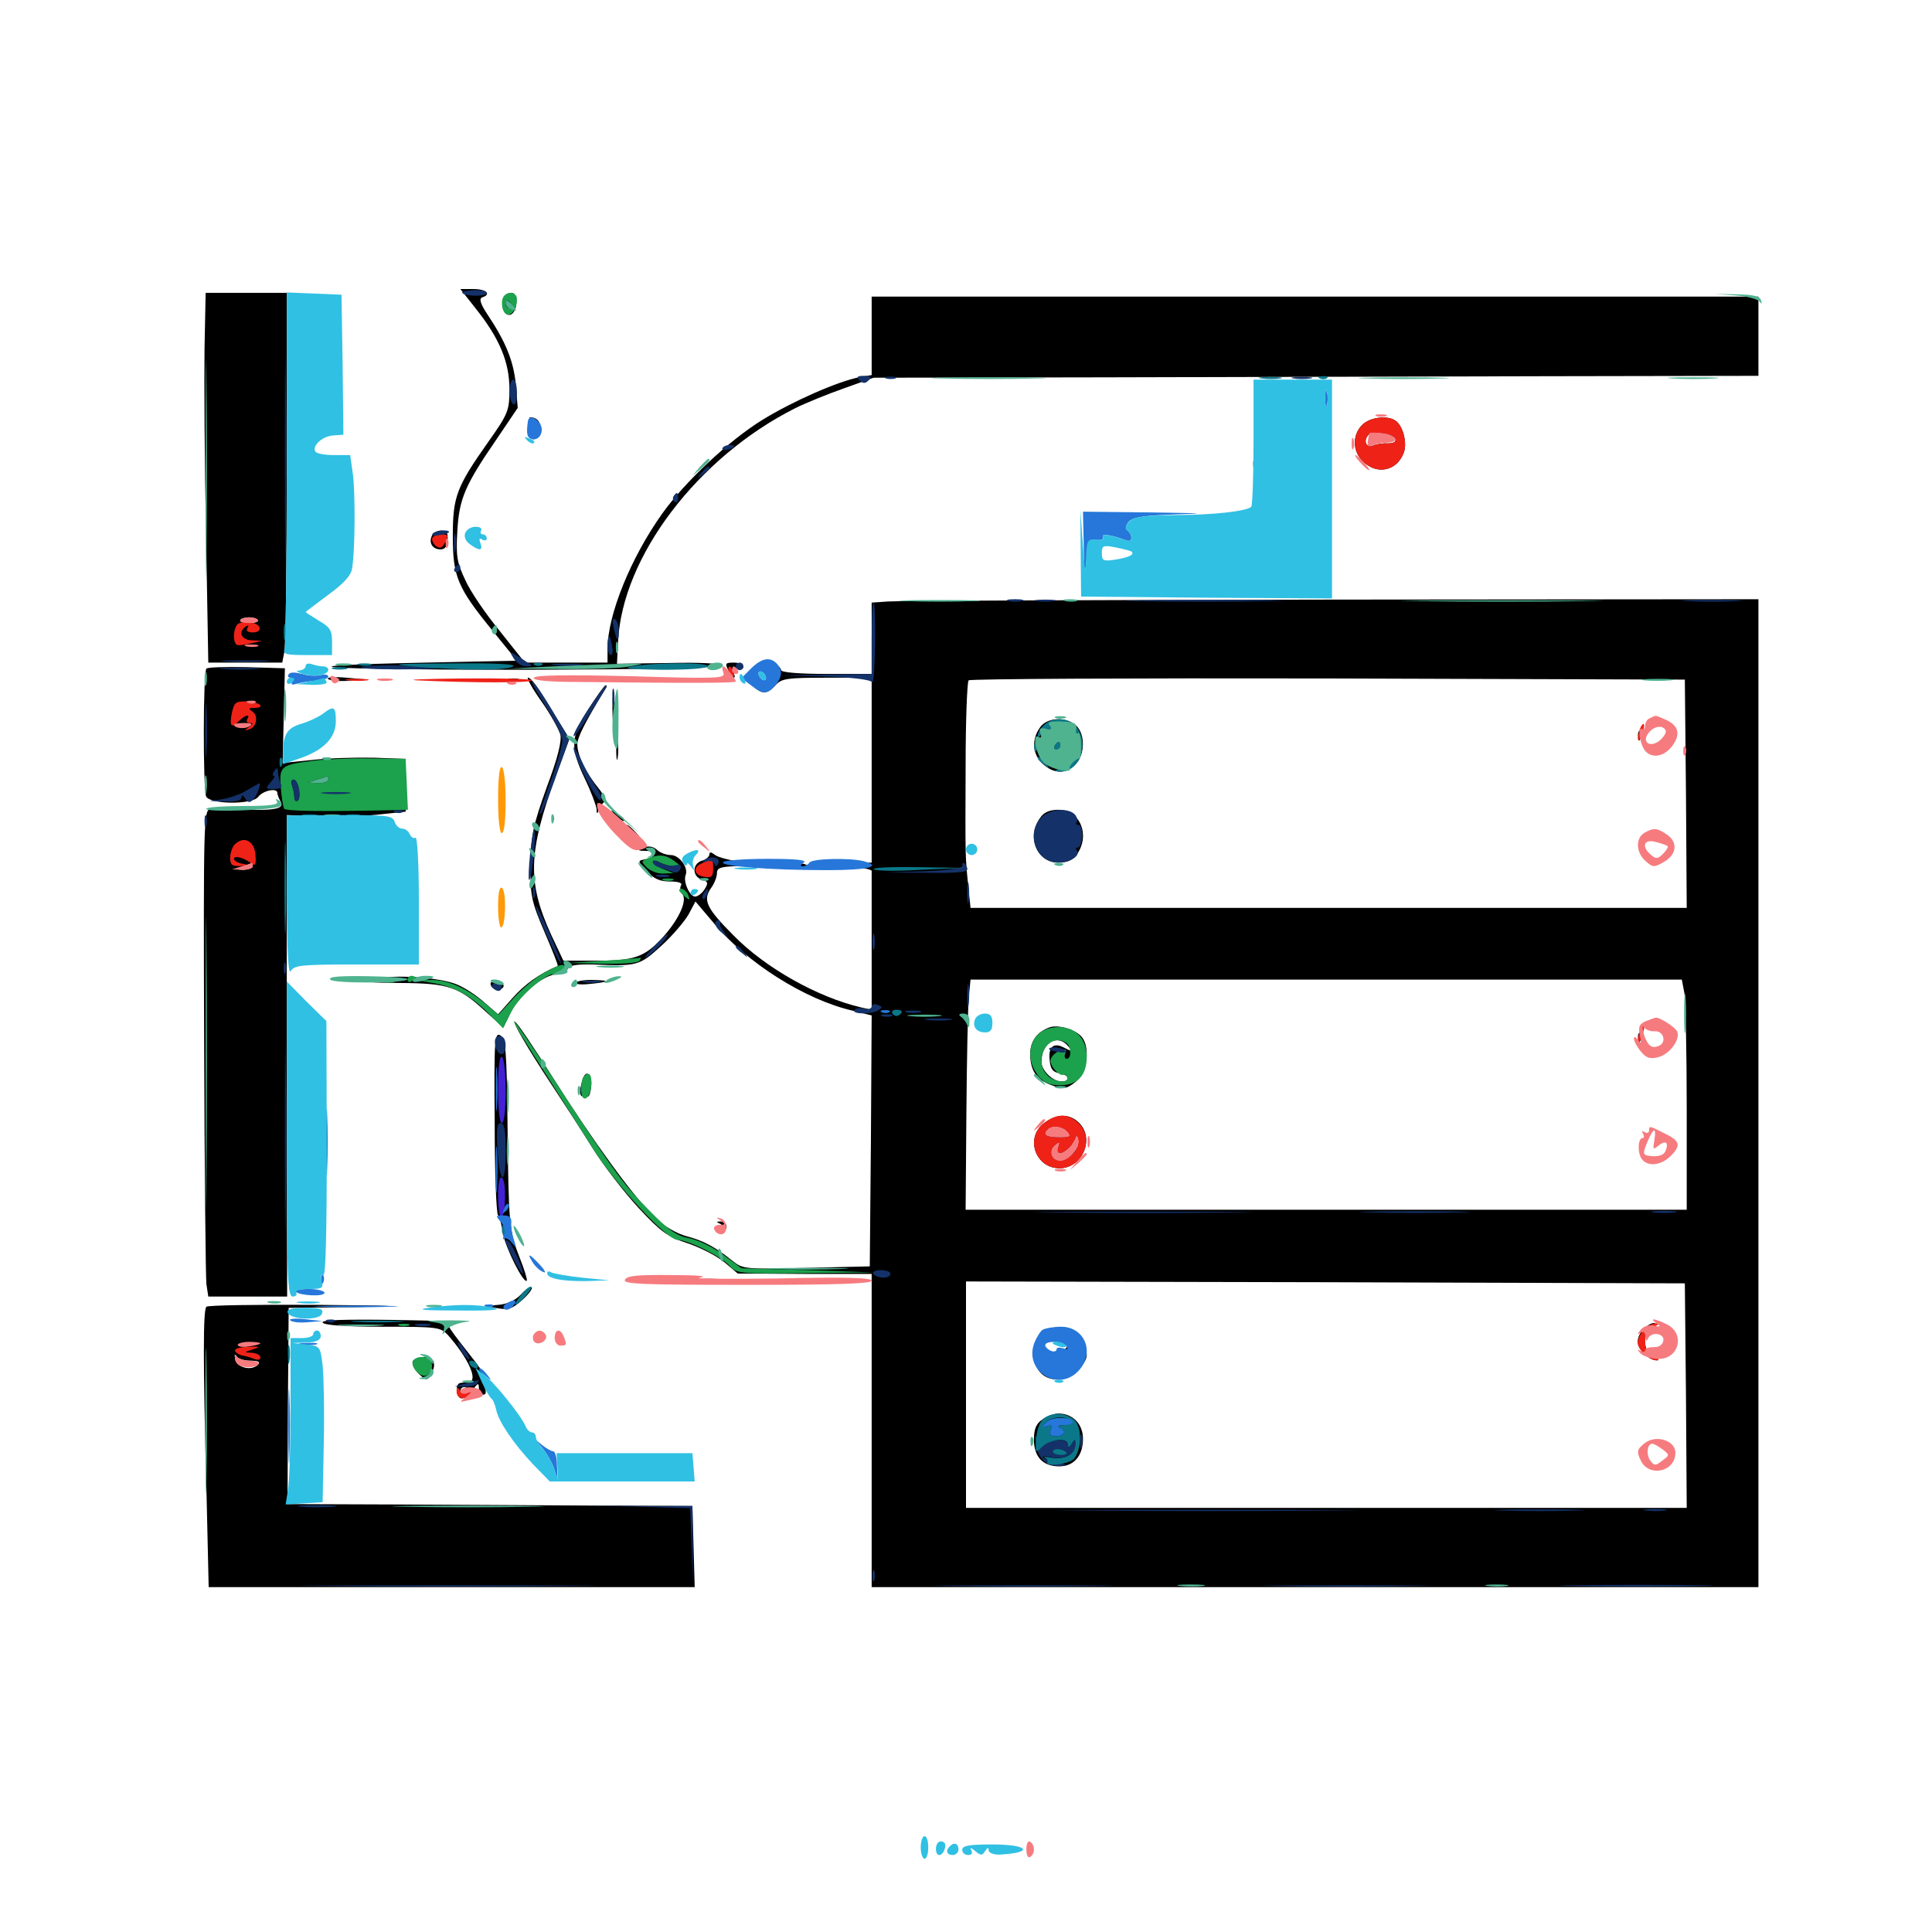 <svg xmlns="http://www.w3.org/2000/svg" viewBox="0 -1000 1000 1000">
	<path fill="#000000" d="M246.289 -840.234C258.594 -824.805 263.672 -812.5 263.672 -798.633C263.672 -787.5 263.086 -785.938 252.734 -771.289C236.328 -748.047 234.375 -742.969 234.375 -722.656C234.375 -701.562 236.719 -695.898 254.883 -673.633L267.578 -658.008L219.922 -657.031C136.719 -655.273 165.625 -653.32 271.289 -653.32C334.961 -653.516 373.047 -654.297 373.047 -655.469C373.047 -656.641 362.305 -657.227 346.289 -656.836L319.336 -656.445L319.922 -667.969C322.07 -711.914 361.133 -763.281 411.523 -788.672C416.992 -791.406 428.516 -796.094 436.914 -799.023L452.148 -804.492L570.312 -804.688C635.352 -804.883 738.281 -805.078 799.414 -805.273L910.156 -805.469V-825.977V-846.484H680.664H451.172V-826.172V-805.859L444.531 -804.688C433.594 -802.539 410.352 -792.383 394.531 -782.617C377.148 -771.875 354.492 -750.586 342.773 -734.18C326.367 -711.133 314.453 -681.641 314.453 -664.062V-657.031H293.164H271.68L258.789 -673.242C251.562 -682.031 243.359 -693.945 240.82 -699.805C236.523 -708.789 235.938 -712.109 236.719 -725.195C237.695 -741.992 240.625 -748.828 257.422 -773.242L267.969 -788.867L266.992 -800.977C265.82 -813.086 261.914 -822.852 252.148 -837.5C248.633 -842.773 247.852 -845.508 249.609 -846.094C254.492 -847.656 251.758 -850.391 245.117 -850.391H238.281ZM105.859 -819.531C105.664 -803.711 105.859 -760.742 106.641 -724.023L107.812 -657.031H126.953H146.094L147.266 -663.086C147.852 -666.406 148.438 -709.57 148.438 -758.789V-848.438H127.539H106.445ZM133.398 -679.102C133.984 -678.125 131.836 -677.539 128.906 -677.539C125.977 -677.539 123.828 -678.125 124.414 -679.102C124.805 -679.883 126.953 -680.469 128.906 -680.469C130.859 -680.469 133.008 -679.883 133.398 -679.102ZM131.445 -665.43C132.617 -666.016 131.641 -666.406 128.906 -666.406C126.172 -666.406 125.195 -666.016 126.562 -665.43C127.734 -665.039 130.078 -665.039 131.445 -665.43ZM260.547 -845.508C258.984 -841.406 261.133 -836.133 264.258 -837.109C267.969 -838.477 268.555 -848.438 264.648 -848.438C263.086 -848.438 261.133 -847.07 260.547 -845.508ZM275.977 -781.836C278.711 -780.273 278.906 -779.102 277.344 -775.586C275.195 -771.484 275.391 -771.484 278.125 -775C281.25 -778.906 279.297 -783.984 274.609 -783.984C273.438 -783.984 274.023 -783.008 275.977 -781.836ZM705.078 -780.078C699.805 -774.805 700 -766.211 705.664 -760.938C712.891 -754.102 723.047 -756.25 726.562 -765.625C728.516 -770.703 726.172 -779.883 722.07 -782.422C717.773 -785.156 708.984 -783.984 705.078 -780.078ZM722.266 -772.852C722.656 -771.289 721.289 -770.508 718.359 -770.508C715.82 -770.703 712.305 -770.117 710.547 -769.336C707.031 -767.969 705.469 -772.07 708.398 -775C710.547 -777.148 721.289 -775.391 722.266 -772.852ZM565.039 -733.789C561.914 -734.18 564.062 -734.57 569.336 -734.57C574.805 -734.57 577.148 -734.18 574.805 -733.789C572.266 -733.398 567.969 -733.398 565.039 -733.789ZM223.438 -722.461C221.875 -718.75 224.023 -715.625 228.125 -715.625C230.273 -715.625 231.641 -717.383 231.641 -720.508C232.031 -724.219 231.055 -725.391 228.32 -725.391C226.172 -725.391 224.023 -724.023 223.438 -722.461ZM459.57 -688.672L451.172 -688.086V-669.531V-651.172H427.734C414.062 -651.172 404.297 -651.953 404.297 -653.125C404.297 -654.102 402.539 -655.859 400.391 -657.031C397.07 -658.789 395.312 -658.398 390.43 -654.297L384.766 -649.414L389.062 -645.508C394.336 -640.43 396.875 -640.43 401.367 -645.312C404.492 -648.828 407.422 -649.219 428.125 -649.219H451.172V-601.367V-553.516L438.086 -553.125L424.805 -552.734L438.086 -551.758C445.312 -551.172 451.172 -550 451.172 -549.219V-512.5V-477.344L445.898 -478.516C423.242 -483.789 396.094 -499.023 379.688 -515.82C365.625 -529.883 363.672 -534.18 367.969 -540.234C369.727 -542.578 371.094 -546.094 371.094 -548.047C371.094 -550.977 373.047 -551.562 384.375 -551.758L397.461 -552.148L385.156 -553.711C378.32 -554.492 371.484 -556.25 369.922 -557.617C368.164 -558.984 367.188 -559.18 367.188 -557.812C367.188 -556.641 365.43 -555.078 363.281 -554.492C358.203 -552.93 358.203 -546.289 363.281 -544.727C366.406 -543.75 366.797 -542.969 364.648 -539.648C363.477 -537.695 361.133 -535.938 359.766 -535.938C357.031 -535.938 353.516 -543.555 354.883 -547.07C356.445 -550.977 351.562 -557.422 347.266 -557.422C344.922 -557.422 341.602 -558.594 340.039 -560.156C338.086 -561.914 335.547 -562.305 333.008 -561.328C329.688 -559.961 329.883 -559.57 334.961 -559.57C340.82 -559.375 339.844 -556.445 333.203 -555.078C330.078 -554.492 330.078 -554.102 334.766 -549.219C338.281 -545.117 341.602 -543.75 346.68 -543.75C351.172 -543.75 353.32 -542.969 352.539 -541.797C351.758 -540.625 352.148 -538.672 353.125 -537.305C355.859 -534.18 351.758 -524.805 343.75 -515.625C333.984 -504.688 328.711 -502.734 308.984 -502.734H291.602L285.352 -516.016C272.852 -543.359 273.242 -558.789 287.891 -598.828L294.727 -617.578L288.281 -628.125C278.32 -644.727 275 -649.219 273.242 -649.219C272.461 -649.219 275.391 -643.75 280.273 -636.914C284.961 -630.273 289.258 -622.461 290.039 -619.727C290.82 -616.406 288.672 -607.617 283.008 -592.578C275.977 -572.852 274.805 -567.969 274.609 -552.539C274.414 -536.328 275 -533.594 281.836 -517.578C285.938 -508.008 289.062 -500.195 288.672 -500C279.297 -496.094 271.484 -490.43 265.43 -483.594L257.812 -475L250.586 -481.25C246.68 -484.766 240.43 -488.867 236.523 -490.43C227.734 -494.141 204.297 -495.703 194.336 -493.359C187.695 -491.602 189.648 -491.406 207.617 -491.211C232.031 -491.016 237.305 -489.258 250.781 -476.953L260.547 -468.164L264.453 -476.172C269.336 -485.547 280.859 -495.117 287.891 -495.703C290.625 -495.703 293.359 -497.07 293.945 -498.633C294.727 -500.391 298.438 -500.977 307.227 -500.781C329.883 -499.805 331.055 -500.195 342.188 -510.352C348.047 -515.625 354.297 -523.047 356.445 -526.758L359.961 -533.398L369.727 -521.875C386.523 -501.758 416.602 -482.617 441.016 -476.953L451.172 -474.414L450.781 -409.57L450.195 -344.531L417.383 -343.75C385.938 -342.969 384.375 -343.164 379.297 -347.266C370.312 -354.492 364.258 -357.812 355.273 -360.156C350.195 -361.523 343.555 -365.43 339.258 -369.531C328.516 -379.688 306.641 -409.766 286.328 -441.992C276.758 -457.227 267.969 -470.312 266.797 -470.898C264.258 -472.461 273.047 -457.422 285.938 -437.891C291.406 -429.688 300.781 -415.234 306.641 -405.859C312.5 -396.484 323.438 -382.422 330.664 -374.609C341.992 -362.5 345.508 -359.766 356.055 -356.445C362.891 -354.102 371.484 -349.609 375.195 -346.484L381.836 -340.82L416.602 -340.625H451.172V-259.57V-178.516H680.664H910.156V-434.18V-689.844L689.062 -689.648C567.383 -689.453 464.062 -689.062 459.57 -688.672ZM400.391 -654.102C403.906 -650 401.367 -645.312 395.703 -645.312C389.258 -645.312 387.891 -648.242 391.992 -653.125C396.094 -657.812 397.266 -658.008 400.391 -654.102ZM872.656 -589.258L873.047 -530.078H687.695H502.344L501.172 -541.406C499.609 -556.836 499.609 -555.273 499.805 -603.516C499.805 -627.148 500.586 -647.07 501.367 -647.852C501.953 -648.633 585.742 -649.023 687.305 -648.828L872.07 -648.242ZM871.875 -485.742C872.461 -481.641 873.047 -454.883 873.047 -426.172V-373.828H686.523H499.805L500.195 -423.242C500.391 -450.195 500.977 -477.148 501.367 -482.812L502.344 -492.969H686.523H870.508ZM491.797 -474.023C495.703 -474.414 491.992 -474.805 483.398 -474.805C474.805 -474.805 471.484 -474.414 476.172 -474.023C480.664 -473.633 487.695 -473.633 491.797 -474.023ZM872.656 -277.734L873.047 -219.531H686.523H500V-278.125V-336.719L686.133 -336.328L872.07 -335.742ZM538.281 -623.438C533.789 -617.188 534.375 -609.57 539.648 -604.688C545.312 -599.414 551.562 -599.219 556.641 -604.297C561.719 -609.375 561.719 -620.117 557.031 -624.414C551.758 -629.297 541.797 -628.711 538.281 -623.438ZM847.852 -618.75C847.852 -616.602 848.438 -616.016 849.023 -617.578C849.609 -618.945 849.414 -620.703 848.828 -621.289C848.242 -622.07 847.656 -620.898 847.852 -618.75ZM538.281 -576.562C531.25 -566.602 536.719 -553.516 547.852 -553.516C552.539 -553.516 555.469 -554.883 557.422 -557.812C564.453 -567.773 558.984 -580.859 547.852 -580.859C543.164 -580.859 540.234 -579.492 538.281 -576.562ZM542.969 -468.164C536.523 -465.625 533.203 -460.938 533.203 -454.102C533.398 -445.508 536.719 -440.82 544.922 -438.086C550.195 -436.133 551.953 -436.328 556.25 -439.648C563.086 -444.727 564.648 -459.18 559.18 -464.062C555.078 -467.773 547.07 -469.727 542.969 -468.164ZM552.93 -458.398C555.469 -455.469 555.273 -455.469 550.977 -457.617C545.312 -460.742 542.383 -458.203 543.359 -450.781C543.75 -446.68 545.117 -444.922 548.438 -444.531C553.32 -443.75 554.297 -440.234 549.414 -440.234C544.922 -440.234 539.062 -445.898 539.062 -450.391C539.062 -460.352 547.461 -465.234 552.93 -458.398ZM552.148 -448.828C552.93 -449.414 551.758 -450 549.609 -449.805C547.461 -449.805 546.875 -449.219 548.438 -448.633C549.805 -448.047 551.562 -448.242 552.148 -448.828ZM847.852 -462.5C847.852 -460.352 848.438 -459.766 849.023 -461.328C849.609 -462.695 849.414 -464.453 848.828 -465.039C848.242 -465.82 847.656 -464.648 847.852 -462.5ZM540.234 -418.555C530.469 -410.938 535.938 -395.312 548.438 -395.312C560.156 -395.312 566.797 -410.547 558.594 -418.75C553.516 -423.828 546.875 -423.633 540.234 -418.555ZM552.539 -414.062C554.492 -411.719 553.711 -411.328 547.852 -411.523C541.211 -411.719 539.648 -412.891 542.383 -415.43C544.531 -417.773 550.195 -416.992 552.539 -414.062ZM559.18 -409.57C557.227 -403.906 552.344 -399.219 548.828 -399.219C544.141 -399.219 542.578 -404.297 546.094 -407.227C548.438 -409.18 548.633 -408.984 547.656 -406.25C545.703 -400.977 552.539 -402.539 555.078 -408.008C557.617 -413.477 561.133 -414.844 559.18 -409.57ZM850.781 -312.109C849.023 -310.547 847.656 -307.617 847.656 -305.664C847.656 -301.562 853.711 -295.703 857.617 -295.898C859.18 -295.898 858.398 -296.68 856.055 -297.656C850.391 -300 849.805 -310.156 855.078 -313.086C856.836 -314.258 857.422 -315.234 856.055 -315.234C854.883 -315.234 852.344 -313.867 850.781 -312.109ZM539.453 -310.156C536.328 -308.008 535.156 -305.273 535.156 -299.805C535.156 -291.016 539.844 -285.938 547.656 -285.938C553.32 -285.938 562.5 -293.555 562.5 -298.633C562.5 -302.93 558.398 -302.148 557.227 -297.656C555.664 -291.992 553.125 -292.773 554.297 -298.633C554.688 -301.367 556.445 -303.516 557.812 -303.516C561.523 -303.516 561.328 -306.445 557.422 -310.156C553.516 -314.062 545.117 -314.062 539.453 -310.156ZM551.172 -305.469C552.148 -305.469 552.734 -304.492 552.344 -303.125C551.172 -299.805 543.164 -299.219 539.844 -302.344C537.5 -304.883 537.5 -305.273 540.625 -306.055C542.383 -306.641 545.117 -306.641 546.484 -306.25C548.047 -305.859 550 -305.469 551.172 -305.469ZM539.453 -265.234C536.328 -263.086 535.156 -260.352 535.156 -254.883C535.156 -245.898 539.844 -241.016 548.242 -241.016C555.859 -241.016 560.547 -246.484 560.547 -255.273C560.547 -262.891 555.273 -268.359 547.852 -268.359C545.703 -268.359 541.797 -266.992 539.453 -265.234ZM376.953 -653.125C379.492 -648.633 381.25 -647.852 379.688 -652.148C378.711 -654.297 379.297 -654.688 381.641 -653.906C383.398 -653.32 384.766 -653.711 384.766 -654.883C384.766 -656.055 382.617 -657.031 379.883 -657.031C375.391 -657.031 375.195 -656.641 376.953 -653.125ZM106.836 -653.906C105.078 -652.148 105.078 -592.188 106.641 -587.891C108.203 -583.594 130.469 -583.398 133.594 -587.5C136.133 -590.82 143.359 -592.383 143.555 -589.648C143.555 -588.672 144.336 -586.719 145.117 -585.352C147.461 -581.641 143.164 -580.469 127.344 -580.859C119.141 -581.25 110.742 -581.25 108.789 -581.055C105.469 -580.859 105.273 -575 105.664 -461.328C105.859 -395.508 106.445 -338.672 106.836 -335.352L107.812 -328.906H128.125H148.633L148.438 -411.523V-536.133V-578.125L164.648 -577.539C173.438 -577.148 187.305 -577.539 195.312 -578.32L209.961 -579.883V-593.555V-607.227L193.359 -607.812C184.18 -608.008 169.922 -607.617 161.523 -606.641L146.289 -605.078L146.875 -629.492L147.461 -654.102L127.734 -654.688C116.992 -654.883 107.617 -654.688 106.836 -653.906ZM132.227 -636.328C133.008 -636.914 131.836 -637.5 129.688 -637.305C127.539 -637.305 126.953 -636.719 128.516 -636.133C129.883 -635.547 131.641 -635.742 132.227 -636.328ZM129.492 -624.414C130.664 -625 129.297 -625.391 125.977 -625.391C122.852 -625.391 121.68 -625 123.633 -624.414C125.391 -624.023 128.125 -624.023 129.492 -624.414ZM129.883 -551.562C129.297 -550.586 127.148 -549.609 125.391 -549.805C122.656 -549.805 122.852 -550.195 125.977 -551.562C131.25 -553.711 131.25 -553.711 129.883 -551.562ZM152.344 -650.391C152.344 -650.781 153.711 -651.172 155.273 -651.172C156.836 -651.172 158.203 -650.391 158.203 -649.219C158.203 -648.242 156.836 -647.852 155.273 -648.438C153.711 -649.219 152.344 -650 152.344 -650.391ZM169.727 -648.633C168.945 -649.414 173.242 -649.805 179.297 -649.219L190.43 -648.242L180.859 -647.656C175.586 -647.266 170.703 -647.656 169.727 -648.633ZM223.242 -647.852C216.016 -648.242 221.484 -648.438 235.352 -648.438C249.414 -648.438 255.273 -648.242 248.633 -647.852C241.992 -647.461 230.469 -647.461 223.242 -647.852ZM263.281 -647.852C261.914 -648.438 262.891 -648.828 265.625 -648.828C268.359 -648.828 269.336 -648.438 268.164 -647.852C266.797 -647.461 264.453 -647.461 263.281 -647.852ZM304.688 -633.203C295.312 -618.75 294.922 -613.281 302.734 -596.875C306.055 -590.039 308.594 -583.008 308.789 -581.25C308.789 -578.516 309.18 -578.516 309.961 -580.859C310.547 -582.422 311.914 -584.375 312.891 -584.961C313.867 -585.547 312.5 -588.672 309.961 -591.797C303.516 -599.609 298.828 -608.984 298.828 -614.648C298.828 -618.359 302.734 -625.977 313.086 -642.969C314.062 -644.141 314.258 -645.312 313.477 -645.312C312.891 -645.312 308.984 -639.844 304.688 -633.203ZM316.992 -633.594C316.992 -626.562 317.383 -623.828 317.773 -627.344C318.164 -630.664 318.164 -636.523 317.773 -640.039C317.383 -643.359 316.992 -640.625 316.992 -633.594ZM318.945 -612.109C318.945 -607.227 319.336 -605.273 319.727 -607.812C320.117 -610.156 320.117 -614.062 319.727 -616.602C319.336 -618.945 318.945 -616.992 318.945 -612.109ZM318.75 -577.734C320.703 -575.781 322.656 -574.609 323.047 -575.195C323.633 -575.781 322.07 -577.344 319.727 -578.711C315.625 -581.25 315.625 -581.055 318.75 -577.734ZM327.148 -569.141C329.102 -566.992 331.055 -565.234 331.641 -565.234C332.227 -565.234 331.055 -566.992 329.102 -569.141C327.148 -571.289 325.195 -573.047 324.609 -573.047C324.023 -573.047 325.195 -571.289 327.148 -569.141ZM400.586 -552.734C400.195 -553.125 403.906 -553.516 408.789 -553.516C413.867 -553.516 417.969 -552.734 417.969 -551.758C417.969 -550.195 402.539 -551.172 400.586 -552.734ZM253.906 -491.016C253.906 -488.086 258.008 -486.523 260.156 -488.672C261.328 -489.844 260.547 -490.82 258.008 -491.602C255.664 -492.188 253.906 -491.797 253.906 -491.016ZM298.047 -491.406C298.633 -492.188 302.734 -492.969 307.227 -492.773C316.406 -492.578 315.234 -491.602 304.297 -490.625C300.391 -490.234 297.656 -490.625 298.047 -491.406ZM256.055 -419.336C256.055 -393.75 256.836 -372.07 257.812 -370.898C258.594 -369.922 259.766 -365.625 260.352 -361.523C261.523 -354.492 270.898 -335.547 272.656 -337.109C273.047 -337.5 271.484 -342.773 269.141 -348.633C263.477 -362.891 263.281 -366.016 262.695 -417.578C262.305 -456.836 261.719 -462.5 258.984 -464.062C256.055 -465.82 255.664 -462.109 256.055 -419.336ZM301.758 -441.797C300 -436.719 299.805 -432.617 301.367 -432.617C302.148 -432.422 303.32 -432.422 304.297 -432.422C305.078 -432.422 305.859 -435.156 306.055 -438.281C306.445 -443.945 303.32 -446.484 301.758 -441.797ZM372.656 -366.602C373.828 -366.211 374.414 -364.648 373.828 -363.672C373.047 -362.305 373.438 -362.109 374.805 -362.891C377.344 -364.648 375.781 -367.969 372.461 -367.773C370.703 -367.773 370.898 -367.383 372.656 -366.602ZM360.938 -337.305C357.422 -337.695 360.156 -338.086 367.188 -338.086C374.219 -338.086 376.953 -337.695 373.633 -337.305C370.117 -336.914 364.258 -336.914 360.938 -337.305ZM269.531 -329.883C266.797 -326.953 262.5 -325 258.008 -324.609L250.977 -324.023L257.617 -322.852C263.086 -321.875 265.43 -322.656 270.312 -327.148C273.633 -330.078 275.781 -333.008 275.195 -333.594C274.609 -334.18 272.07 -332.617 269.531 -329.883ZM157.812 -331.445C156.25 -332.031 156.836 -332.617 158.984 -332.617C161.133 -332.812 162.305 -332.227 161.523 -331.641C160.938 -331.055 159.18 -330.859 157.812 -331.445ZM106.836 -323.633C105.078 -322.07 105.078 -294.922 106.836 -229.883L108.008 -178.516H233.789H359.57L358.984 -199.609L358.398 -220.508L309.57 -220.703C282.812 -220.898 235.547 -221.094 204.688 -221.289L148.828 -221.484L149.023 -272.266L149.414 -323.047L184.57 -323.438C210.742 -324.023 205.469 -324.219 163.867 -324.609C133.203 -324.805 107.422 -324.414 106.836 -323.633ZM132.812 -304.688C132.812 -305.078 130.664 -305.469 127.93 -305.469C125.195 -305.469 123.047 -304.688 123.047 -303.711C123.047 -302.93 125.195 -302.539 127.93 -303.125C130.664 -303.516 132.812 -304.297 132.812 -304.688ZM129.492 -295.703C133.789 -295.703 134.961 -295.117 133.398 -293.555C130.078 -290.234 122.266 -292.188 121.68 -296.68C121.289 -298.828 121.68 -299.414 122.266 -298.242C122.852 -296.875 126.172 -295.703 129.492 -295.703ZM166.992 -315.43C167.773 -314.062 179.297 -313.281 198.047 -313.281C226.562 -313.281 227.93 -313.086 231.836 -308.984C242.383 -297.07 247.656 -285.352 242.773 -284.766C241.406 -284.57 239.453 -284.375 238.281 -284.18C235.352 -283.789 235.938 -276.172 239.062 -276.172C240.43 -276.172 243.164 -278.125 244.727 -280.664C247.266 -284.18 247.852 -284.375 247.852 -281.641C248.047 -279.688 249.023 -278.125 250.195 -278.125C251.562 -278.125 251.758 -279.492 250.977 -281.641C250.195 -283.398 249.023 -286.133 248.438 -287.695C247.656 -289.648 248.242 -290.039 249.805 -289.062C251.172 -288.086 247.852 -292.969 242.383 -299.805C236.914 -306.641 232.422 -312.695 232.422 -313.477C232.422 -314.258 234.766 -315.234 237.891 -315.625C240.82 -316.016 225.781 -316.406 204.492 -316.797C177.734 -317.188 166.016 -316.797 166.992 -315.43ZM242.188 -280.078C242.188 -279.102 241.406 -278.125 240.234 -278.125C239.258 -278.125 238.281 -279.102 238.281 -280.078C238.281 -281.25 239.258 -282.031 240.234 -282.031C241.406 -282.031 242.188 -281.25 242.188 -280.078ZM213.672 -295.508C213.086 -294.336 214.258 -291.406 216.602 -289.062C220.312 -285.547 221.094 -285.352 222.656 -287.891C226.172 -293.359 225 -297.656 219.922 -297.656C217.188 -297.656 214.453 -296.68 213.672 -295.508Z"/>
	<path fill="#ff9906" d="M257.812 -586.523C257.812 -575.977 258.594 -568.75 259.766 -568.75C260.938 -568.75 261.719 -575.586 261.719 -585.156C261.719 -594.336 260.938 -602.344 259.766 -602.93C258.594 -603.711 257.812 -597.656 257.812 -586.523ZM257.812 -530.859C257.812 -524.805 258.594 -519.922 259.375 -519.922C261.719 -519.922 262.305 -538.867 259.766 -540.43C258.594 -541.211 257.812 -537.891 257.812 -530.859Z"/>
	<path fill="#ef2218" d="M705.078 -780.078C699.805 -774.805 700 -766.211 705.664 -760.938C712.891 -754.102 723.047 -756.25 726.562 -765.625C728.516 -770.703 726.172 -779.883 722.07 -782.422C717.773 -785.156 708.984 -783.984 705.078 -780.078ZM722.266 -772.852C722.656 -771.289 721.289 -770.508 718.359 -770.508C715.82 -770.703 712.305 -770.117 710.547 -769.336C707.031 -767.969 705.469 -772.07 708.398 -775C710.547 -777.148 721.289 -775.391 722.266 -772.852ZM223.828 -721.68C223.242 -720.703 224.023 -718.945 225.391 -717.578C227.734 -715.82 228.711 -716.211 230.469 -719.336C232.227 -722.852 232.031 -723.438 228.711 -723.438C226.562 -723.438 224.414 -722.656 223.828 -721.68ZM123.633 -677.344C120.898 -676.172 120.117 -667.578 122.656 -666.211C123.438 -665.82 126.758 -666.211 129.883 -666.992L135.742 -668.359L130.469 -668.555C124.805 -668.75 123.047 -673.047 127.344 -675.781C128.711 -676.562 128.906 -676.367 128.125 -675C127.148 -673.438 128.32 -672.656 130.859 -672.656C133.398 -672.656 134.766 -673.633 134.375 -675.195C133.398 -677.734 127.539 -678.906 123.633 -677.344ZM376.953 -653.32C376.953 -652.148 377.734 -650.781 378.906 -650.195C380.078 -649.609 380.273 -650.391 379.688 -651.953C378.32 -655.469 376.953 -656.055 376.953 -653.32ZM180.273 -647.852C177.148 -648.242 179.297 -648.633 184.57 -648.633C190.039 -648.633 192.383 -648.242 190.039 -647.852C187.5 -647.461 183.203 -647.461 180.273 -647.852ZM215.82 -647.852C209.375 -648.242 220.117 -648.633 239.844 -648.828C259.375 -649.023 275.391 -648.633 275.391 -647.852C275.391 -646.484 244.336 -646.484 215.82 -647.852ZM120.117 -631.445C118.555 -624.219 119.727 -622.656 123.633 -626.758C126.953 -630.078 129.883 -630.664 127.93 -627.734C127.344 -626.758 127.93 -625.781 129.297 -625.781C131.25 -625.781 131.055 -625.195 128.906 -623.633C126.367 -621.875 126.367 -621.68 128.906 -622.461C132.812 -623.438 133.984 -629.688 130.469 -631.836C128.516 -633.203 128.711 -633.594 131.445 -633.594C137.695 -633.594 134.766 -636.523 128.125 -636.914C122.07 -637.109 121.289 -636.523 120.117 -631.445ZM848.828 -622.852C848.242 -621.094 847.656 -618.555 847.852 -617.383C847.852 -616.016 848.828 -617.188 849.805 -619.727C850.781 -622.266 851.367 -624.805 850.781 -625.195C850.391 -625.586 849.609 -624.609 848.828 -622.852ZM121.484 -562.891C120.312 -561.719 119.141 -558.594 119.141 -556.055C119.141 -552.344 120.117 -551.562 124.609 -551.758C129.102 -552.148 129.297 -552.148 125.586 -552.93C123.047 -553.32 121.094 -554.492 121.094 -555.469C121.094 -557.422 126.562 -556.055 130.273 -552.93C132.227 -551.562 132.617 -552.734 132.227 -557.617C131.641 -564.844 126.172 -567.578 121.484 -562.891ZM128.32 -560.156C129.102 -560.742 127.93 -561.328 125.781 -561.133C123.633 -561.133 123.047 -560.547 124.609 -559.961C125.977 -559.375 127.734 -559.57 128.32 -560.156ZM363.672 -553.32C358.203 -551.172 358.984 -546.875 364.844 -546.094C368.359 -545.508 369.141 -546.484 369.141 -550.391C369.141 -553.125 368.945 -555.469 368.75 -555.273C368.359 -555.273 366.016 -554.492 363.672 -553.32ZM848.828 -466.602C848.242 -464.844 847.656 -462.305 847.852 -461.133C847.852 -459.766 848.828 -460.938 849.805 -463.477C850.781 -466.016 851.367 -468.555 850.781 -468.945C850.391 -469.336 849.609 -468.359 848.828 -466.602ZM540.234 -418.555C530.469 -410.938 535.938 -395.312 548.438 -395.312C560.352 -395.312 566.797 -410.742 558.203 -418.75C552.734 -423.828 546.875 -423.828 540.234 -418.555ZM552.539 -414.062C554.492 -411.719 553.711 -411.328 547.852 -411.328C541.406 -411.328 539.453 -412.695 542.383 -415.43C544.531 -417.773 550.195 -416.992 552.539 -414.062ZM555.469 -402.93C553.711 -400.977 550.586 -399.219 548.828 -399.219C544.141 -399.219 542.578 -404.297 546.094 -407.227C548.438 -409.18 548.633 -408.984 547.656 -406.25C547.07 -404.492 547.461 -403.125 548.438 -403.125C551.172 -403.125 556.641 -408.594 556.836 -411.523C557.031 -412.891 557.422 -412.305 558.008 -410.352C558.594 -408.398 557.422 -405.078 555.469 -402.93ZM360.938 -337.305C357.422 -337.695 360.156 -338.086 367.188 -338.086C374.219 -338.086 376.953 -337.695 373.633 -337.305C370.117 -336.914 364.258 -336.914 360.938 -337.305ZM850.977 -311.719C849.023 -309.766 847.656 -306.836 847.656 -305.078C847.656 -301.367 853.906 -295.703 857.617 -295.898C859.18 -295.898 858.398 -296.68 856.055 -297.656C852.734 -299.023 851.562 -301.172 851.562 -305.469C851.562 -309.766 852.734 -311.914 856.055 -313.281C858.789 -314.453 859.18 -315.039 857.227 -315.039C855.469 -315.234 852.734 -313.672 850.977 -311.719ZM121.68 -300.781C121.289 -301.953 124.414 -302.734 128.32 -302.93C134.766 -303.125 135.156 -302.93 130.859 -301.562C126.172 -300 126.172 -300 130.469 -299.805C132.812 -299.609 134.766 -298.633 134.766 -297.461C134.766 -296.094 133.398 -295.898 131.445 -296.68C129.492 -297.461 126.562 -298.242 125.195 -298.438C123.633 -298.828 122.07 -299.805 121.68 -300.781ZM236.328 -279.688C236.328 -275.781 241.211 -275 243.359 -278.516C244.336 -279.883 243.945 -280.078 242.188 -279.102C240.82 -278.32 239.062 -278.711 238.086 -280.273C236.719 -282.422 236.328 -282.227 236.328 -279.688Z"/>
	<path fill="#1ca14c" d="M261.133 -847.07C258.984 -845.117 259.57 -839.062 261.914 -837.5C264.453 -835.938 267.578 -840.039 267.578 -845.117C267.578 -848.438 263.672 -849.609 261.133 -847.07ZM264.648 -842.578C265.234 -841.602 264.844 -840.625 263.867 -840.625C262.695 -840.625 261.719 -841.602 261.719 -842.578C261.719 -843.75 262.109 -844.531 262.5 -844.531C263.086 -844.531 264.062 -843.75 264.648 -842.578ZM162.109 -606.25C145.312 -604.102 144.531 -603.516 145.312 -592.578C145.703 -587.5 146.484 -582.422 147.07 -581.445C147.852 -580.078 167.969 -579.883 203.711 -580.664L211.133 -580.859L210.547 -594.141L209.961 -607.227L191.406 -607.422C181.25 -607.617 167.969 -607.031 162.109 -606.25ZM169.922 -596.484C169.922 -595.508 167.578 -594.531 164.648 -594.727L159.18 -594.922L164.062 -596.484C166.797 -597.266 169.141 -598.047 169.531 -598.242C169.727 -598.438 169.922 -597.656 169.922 -596.484ZM154.688 -591.602C155.273 -588.867 154.883 -586.133 154.102 -585.547C153.125 -584.961 152.344 -585.742 152.344 -587.5C152.344 -589.062 151.758 -591.602 151.172 -593.359C150.586 -595.117 150.781 -596.484 151.953 -596.484C152.93 -596.484 154.297 -594.336 154.688 -591.602ZM185.352 -589.453C183.789 -591.016 160.547 -591.797 161.328 -590.234C161.914 -589.453 167.773 -588.672 174.219 -588.672C180.859 -588.672 185.742 -589.062 185.352 -589.453ZM335.156 -555.664C331.836 -554.297 331.836 -554.102 334.766 -550.977C336.719 -549.219 340.43 -547.656 343.359 -547.852L348.633 -548.047L343.359 -550.195C340.234 -551.367 337.891 -553.125 337.891 -553.906C337.891 -554.883 339.648 -554.688 341.602 -553.516C343.75 -552.539 347.07 -551.562 349.023 -551.562C352.344 -551.758 352.344 -551.953 348.828 -554.492C344.727 -557.617 341.016 -558.008 335.156 -555.664ZM343.359 -544.336C341.992 -544.922 342.969 -545.312 345.703 -545.312C348.438 -545.312 349.414 -544.922 348.242 -544.336C346.875 -543.945 344.531 -543.945 343.359 -544.336ZM351.562 -539.062C351.562 -538.672 352.93 -537.305 354.492 -535.938C357.031 -533.789 357.227 -533.984 356.25 -536.719C355.273 -539.453 351.562 -541.211 351.562 -539.062ZM312.5 -502.734L293.945 -501.562L311.914 -501.172C322.266 -500.977 330.273 -501.562 331.055 -502.734C331.641 -503.906 332.031 -504.492 331.641 -504.297C331.25 -504.102 322.656 -503.32 312.5 -502.734ZM282.227 -496.875C277.93 -494.531 270.703 -488.672 266.211 -483.789L258.008 -474.805L251.758 -480.078C242.188 -488.281 231.445 -492.969 223.242 -492.773C216.016 -492.578 216.016 -492.578 225 -491.016C235.938 -489.062 244.336 -484.18 253.711 -474.609L260.352 -467.773L264.453 -475.977C269.141 -485.156 284.18 -497.656 289.062 -496.289C291.016 -495.898 292.383 -496.68 292.383 -498.047C292.383 -501.562 291.406 -501.562 282.227 -496.875ZM210.938 -492.773C210.938 -491.797 211.914 -491.406 212.891 -491.992C214.062 -492.578 214.844 -493.555 214.844 -494.141C214.844 -494.531 214.062 -494.922 212.891 -494.922C211.914 -494.922 210.938 -493.945 210.938 -492.773ZM198.828 -491.602C197.461 -492.188 198.438 -492.578 201.172 -492.578C203.906 -492.578 204.883 -492.188 203.711 -491.602C202.344 -491.211 200 -491.211 198.828 -491.602ZM269.727 -464.258C272.266 -460.156 279.297 -449.023 285.547 -439.258C291.602 -429.688 301.367 -414.258 307.031 -405.273C318.945 -386.523 345.117 -358.203 350.781 -358.203C356.25 -358.203 373.438 -349.609 377.734 -344.727C381.25 -340.82 382.812 -340.625 416.797 -341.016L452.148 -341.406L417.969 -342.578L383.789 -343.555L374.023 -350.781C368.75 -354.688 360.742 -358.398 356.445 -359.18C350.195 -360.352 345.898 -363.281 334.961 -374.609C321.68 -388.086 317.188 -394.336 283.203 -446.68C274.219 -460.352 266.602 -471.484 266.016 -471.484C265.625 -471.484 267.383 -468.164 269.727 -464.258ZM543.945 -467.969C533.203 -465.82 529.688 -452.93 537.305 -443.359C540.43 -439.453 542.969 -438.281 548.828 -438.281C557.617 -438.281 562.5 -443.359 562.5 -452.93C562.5 -463.867 554.688 -470.117 543.945 -467.969ZM551.953 -460.156C554.492 -458.398 554.688 -451.953 552.148 -451.953C551.172 -451.953 550.781 -453.32 551.367 -454.688C552.344 -457.031 551.562 -457.227 548.438 -456.055C546.094 -455.273 544.141 -453.125 543.75 -451.367C543.359 -448.242 548.438 -442.578 550.586 -443.75C551.172 -444.141 551.953 -443.555 552.344 -442.383C553.516 -439.062 545.508 -439.844 542.188 -443.359C534.18 -451.367 542.773 -466.211 551.953 -460.156ZM552.148 -448.828C552.93 -449.414 551.758 -450 549.609 -449.805C547.461 -449.805 546.875 -449.219 548.438 -448.633C549.805 -448.047 551.562 -448.242 552.148 -448.828ZM302.148 -442.773C301.367 -442.188 300.781 -439.062 300.781 -436.133C300.781 -428.516 305.469 -430.664 306.055 -438.281C306.445 -443.945 304.883 -445.703 302.148 -442.773ZM206.641 -313.867C205.273 -314.453 206.25 -314.844 208.984 -314.844C211.719 -314.844 212.695 -314.453 211.523 -313.867C210.156 -313.477 207.812 -313.477 206.641 -313.867ZM213.867 -295.703C212.305 -293.164 216.406 -287.891 219.727 -287.891C222.656 -287.891 224.414 -291.602 223.242 -295.312C222.07 -298.242 215.625 -298.438 213.867 -295.703Z"/>
	<path fill="#143269" d="M239.258 -848.438C240.43 -846.484 251.953 -846.484 251.953 -848.242C251.953 -849.414 249.023 -850 245.312 -849.805C241.602 -849.609 238.867 -849.023 239.258 -848.438ZM147.461 -763.477C147.461 -716.211 147.656 -697.07 147.852 -721.094C148.242 -745.117 148.242 -783.789 147.852 -807.031C147.656 -830.273 147.461 -810.742 147.461 -763.477ZM444.922 -803.125C446.68 -801.367 447.852 -801.367 449.609 -803.125C451.367 -804.883 450.977 -805.469 447.266 -805.469C443.555 -805.469 443.164 -804.883 444.922 -803.125ZM458.594 -804.102C457.227 -804.688 458.203 -805.078 460.938 -805.078C463.672 -805.078 464.648 -804.688 463.477 -804.102C462.109 -803.711 459.766 -803.711 458.594 -804.102ZM669.531 -804.102C666.992 -804.492 668.945 -804.883 673.828 -804.883C678.711 -804.883 680.664 -804.492 678.32 -804.102C675.781 -803.711 671.875 -803.711 669.531 -804.102ZM263.672 -797.852C263.672 -794.531 264.648 -791.406 265.625 -790.82C266.797 -790.039 267.578 -792.383 267.578 -796.484C267.578 -800.391 266.797 -803.516 265.625 -803.516C264.648 -803.516 263.672 -800.977 263.672 -797.852ZM374.023 -768.164C374.414 -768.945 376.172 -769.727 377.93 -769.727C381.445 -769.727 380.078 -767.773 375.977 -767.188C374.414 -766.992 373.438 -767.383 374.023 -768.164ZM363.086 -755.273C360.547 -752.148 360.742 -751.953 363.867 -754.492C365.625 -755.859 367.188 -757.422 367.188 -757.812C367.188 -759.375 365.625 -758.398 363.086 -755.273ZM348.633 -743.164C348.047 -742.188 348.242 -740.82 349.219 -740.234C350.195 -739.648 350.977 -740.43 350.977 -741.992C350.977 -745.312 350.391 -745.703 348.633 -743.164ZM223.828 -723.633C224.805 -725.391 232.422 -726.172 232.422 -724.609C232.422 -724.219 230.273 -723.438 227.539 -723.047C225 -722.461 223.242 -722.852 223.828 -723.633ZM234.961 -718.555C234.961 -714.258 235.352 -712.695 235.742 -715.234C236.133 -717.578 236.133 -721.094 235.742 -723.047C235.156 -724.805 234.766 -722.852 234.961 -718.555ZM235.352 -705.859C234.766 -704.883 235.156 -703.906 236.133 -703.906C237.305 -703.906 238.281 -704.883 238.281 -705.859C238.281 -707.031 237.891 -707.812 237.5 -707.812C236.914 -707.812 235.938 -707.031 235.352 -705.859ZM522.07 -688.867C520.117 -689.453 521.68 -689.844 525.391 -689.844C529.102 -689.844 530.664 -689.453 528.906 -688.867C526.953 -688.477 523.828 -688.477 522.07 -688.867ZM536.719 -688.867C534.18 -689.258 536.133 -689.648 541.016 -689.648C545.898 -689.648 547.852 -689.258 545.508 -688.867C542.969 -688.477 539.062 -688.477 536.719 -688.867ZM590.234 -688.867C572.266 -689.062 587.5 -689.453 624.023 -689.453C660.547 -689.453 675.195 -689.062 656.641 -688.867C638.086 -688.477 608.203 -688.477 590.234 -688.867ZM873.633 -688.867C866.406 -689.258 871.875 -689.453 885.742 -689.453C899.805 -689.453 905.664 -689.258 899.023 -688.867C892.383 -688.477 880.859 -688.477 873.633 -688.867ZM451.172 -669.727V-651.172L427.344 -650.781L403.32 -650.391L426.758 -649.805C440.82 -649.414 450.586 -648.242 451.367 -646.875C452.148 -645.703 452.734 -654.688 452.93 -666.602C453.125 -678.516 452.734 -688.281 452.148 -688.281C451.562 -688.281 451.172 -679.883 451.172 -669.727ZM317.578 -675.195C319.336 -667.773 320.312 -666.992 320.312 -673.242C320.312 -675.977 319.336 -678.906 318.359 -679.492C316.992 -680.273 316.797 -678.906 317.578 -675.195ZM314.453 -665.82C314.453 -663.086 315.234 -660.938 316.211 -660.938C316.992 -660.938 317.383 -663.086 316.797 -665.82C316.406 -668.555 315.625 -670.703 315.234 -670.703C314.844 -670.703 314.453 -668.555 314.453 -665.82ZM266.016 -658.984C267.383 -656.836 270.117 -655.078 272.266 -655.078C274.414 -655.078 275.586 -655.273 275.195 -655.664C274.805 -656.055 271.875 -657.812 268.945 -659.766C263.672 -663.086 263.477 -663.086 266.016 -658.984ZM116.797 -657.617C111.133 -658.008 115.625 -658.203 126.953 -658.203C138.281 -658.203 142.773 -658.008 137.305 -657.617C131.641 -657.227 122.266 -657.227 116.797 -657.617ZM187.5 -654.883C194.141 -656.055 220.508 -655.664 226.562 -654.297C228.125 -653.906 218.555 -653.516 205.078 -653.516C191.602 -653.711 183.789 -654.102 187.5 -654.883ZM286.523 -655.664C283.203 -656.055 286.523 -656.445 293.945 -656.445C301.562 -656.445 304.297 -656.055 300.195 -655.664C296.289 -655.273 290.039 -655.273 286.523 -655.664ZM380.859 -655.078C380.859 -654.102 381.836 -653.125 382.812 -653.125C383.984 -653.125 384.766 -654.102 384.766 -655.078C384.766 -656.25 383.984 -657.031 382.812 -657.031C381.836 -657.031 380.859 -656.25 380.859 -655.078ZM115.82 -653.711C110.742 -654.102 114.453 -654.297 124.023 -654.297C133.789 -654.297 137.891 -654.102 133.398 -653.711C128.906 -653.32 120.898 -653.32 115.82 -653.711ZM275.391 -646.875C275.391 -646.094 278.906 -639.844 283.203 -633.203C287.5 -626.367 291.016 -618.945 291.016 -616.602C291.016 -614.258 288.477 -605.078 285.156 -596.094C282.031 -587.305 279.297 -579.688 279.297 -579.102C279.492 -576.367 283.203 -584.961 288.672 -600.781L294.727 -617.578L288.281 -628.125C280.469 -641.406 275.391 -648.633 275.391 -646.875ZM304.883 -633.398C300.391 -626.758 296.875 -620.508 296.875 -619.141C296.875 -617.383 301.562 -624.219 312.5 -641.992C313.672 -643.75 314.258 -645.312 313.672 -645.312C313.281 -645.312 309.18 -639.844 304.883 -633.398ZM316.992 -638.477C316.992 -634.18 317.383 -632.617 317.773 -635.156C318.164 -637.5 318.164 -641.016 317.773 -642.969C317.188 -644.727 316.797 -642.773 316.992 -638.477ZM106.25 -621.875C106.25 -609.57 106.445 -604.492 106.836 -610.742C107.227 -616.797 107.227 -626.953 106.836 -633.203C106.445 -639.258 106.25 -634.18 106.25 -621.875ZM296.875 -612.891C296.875 -608.398 308.984 -584.766 310.742 -585.938C311.719 -586.523 310.742 -589.453 308.594 -592.578C306.445 -595.703 302.93 -601.953 300.781 -606.641C298.633 -611.328 296.875 -614.062 296.875 -612.891ZM141.602 -600.391C141.016 -599.414 141.016 -598.438 141.797 -598.438C142.578 -598.438 141.797 -596.875 140.039 -595.117C137.305 -591.797 137.305 -591.602 141.797 -591.602C145.312 -591.602 146.289 -592.383 145.312 -594.531C144.531 -596.094 143.945 -598.633 143.945 -600C143.945 -602.93 143.164 -602.93 141.602 -600.391ZM151.172 -593.359C151.758 -591.602 152.344 -589.062 152.344 -587.5C152.344 -585.742 153.125 -584.961 154.102 -585.547C156.25 -586.914 154.492 -596.484 151.953 -596.484C150.781 -596.484 150.586 -595.117 151.172 -593.359ZM127.539 -590.82C124.219 -588.672 117.969 -586.719 113.867 -586.133C106.836 -585.547 107.031 -585.352 115.82 -585.156C122.07 -584.961 125 -585.547 125 -587.305C125 -588.867 125.586 -588.672 126.953 -586.719C128.32 -584.375 129.297 -584.375 131.055 -586.133C133.008 -588.086 135.352 -594.531 134.18 -594.531C133.984 -594.531 131.055 -592.773 127.539 -590.82ZM167.578 -589.258C164.062 -589.648 166.797 -590.039 173.828 -590.039C180.859 -590.039 183.594 -589.648 180.273 -589.258C176.758 -588.867 170.898 -588.867 167.578 -589.258ZM204.688 -579.492C203.125 -580.078 203.711 -580.664 205.859 -580.664C208.008 -580.859 209.18 -580.273 208.398 -579.688C207.812 -579.102 206.055 -578.906 204.688 -579.492ZM539.062 -576.953C530.664 -568.555 536.328 -553.516 547.656 -553.516C554.102 -553.516 559.766 -557.422 557.227 -559.961C556.641 -560.742 556.836 -561.328 558.008 -561.328C558.984 -561.328 559.961 -564.062 560.156 -567.188C560.156 -570.508 559.375 -573.047 558.203 -573.047C557.031 -573.047 556.641 -573.633 557.227 -574.414C558.008 -575 557.617 -576.758 556.445 -578.32C553.125 -582.031 543.555 -581.445 539.062 -576.953ZM105.859 -575C105.859 -572.266 106.25 -571.289 106.836 -572.656C107.227 -573.828 107.227 -576.172 106.836 -577.539C106.25 -578.711 105.859 -577.734 105.859 -575ZM274.414 -558.398C273.633 -551.367 273.438 -545.117 273.828 -544.531C274.414 -544.141 275.391 -549.414 276.172 -556.641C276.953 -563.867 277.148 -570.117 276.562 -570.508C276.172 -571.094 275.195 -565.625 274.414 -558.398ZM365.039 -555.078C362.891 -553.516 362.891 -553.32 365.625 -554.102C367.383 -554.688 369.141 -554.297 369.727 -552.93C370.117 -551.367 370.703 -551.367 371.68 -552.93C373.438 -555.859 368.359 -557.422 365.039 -555.078ZM337.891 -553.906C337.891 -552.734 339.453 -551.562 341.406 -550.977C343.164 -550.586 346.094 -549.414 347.852 -548.828C349.805 -547.852 351.562 -548.633 352.148 -550.195C352.93 -552.148 352.148 -552.734 349.609 -552.148C347.656 -551.562 344.336 -552.148 341.992 -553.32C339.648 -554.688 337.891 -554.883 337.891 -553.906ZM498.047 -551.562C498.047 -550.586 489.062 -549.414 478.125 -549.023L458.008 -548.438L479.883 -548.242C497.656 -548.047 501.562 -548.633 500.586 -550.781C499.414 -553.906 498.047 -554.297 498.047 -551.562ZM340.43 -546.289C338.477 -546.875 339.648 -547.266 342.773 -547.266C346.094 -547.266 347.461 -546.875 346.289 -546.289C344.922 -545.898 342.188 -545.898 340.43 -546.289ZM500.586 -537.891C500.586 -533.008 500.977 -531.055 501.367 -533.594C501.758 -535.938 501.758 -539.844 501.367 -542.383C500.977 -544.727 500.586 -542.773 500.586 -537.891ZM275.781 -537.891C275.781 -535.156 276.172 -534.18 276.758 -535.547C277.148 -536.719 277.148 -539.062 276.758 -540.43C276.172 -541.602 275.781 -540.625 275.781 -537.891ZM364.258 -537.695C363.477 -536.523 363.281 -535.352 363.867 -534.766C364.258 -534.18 365.234 -535.156 365.82 -536.914C367.188 -540.234 366.016 -540.82 364.258 -537.695ZM277.344 -530.859C277.344 -527.93 289.453 -500.586 290.43 -501.367C290.625 -501.758 287.891 -508.984 284.18 -517.578C280.469 -525.977 277.344 -532.031 277.344 -530.859ZM370.312 -522.656C369.727 -521.68 371.094 -519.141 373.633 -517.188C377.734 -513.477 377.734 -513.477 375 -517.188C373.438 -519.336 372.461 -521.289 372.656 -521.68C373.047 -522.266 372.852 -523.047 372.461 -523.438C371.875 -524.023 370.898 -523.633 370.312 -522.656ZM451.562 -512.5C451.562 -508.789 451.953 -507.227 452.539 -509.18C452.93 -510.938 452.93 -514.062 452.539 -516.016C451.953 -517.773 451.562 -516.211 451.562 -512.5ZM337.695 -509.18C333.398 -504.492 332.617 -503.125 335.547 -505.273C339.648 -508.008 347.07 -516.406 345.312 -516.406C344.922 -516.406 341.406 -513.281 337.695 -509.18ZM380.859 -509.766C380.859 -509.375 382.422 -507.812 384.375 -506.445C387.305 -503.906 387.5 -504.102 384.961 -507.227C382.422 -510.352 380.859 -511.328 380.859 -509.766ZM146.875 -498.828C146.875 -496.094 147.266 -495.117 147.852 -496.484C148.242 -497.656 148.242 -500 147.852 -501.367C147.266 -502.539 146.875 -501.562 146.875 -498.828ZM302.344 -491.602C299.805 -491.992 301.367 -492.383 305.664 -492.383C309.961 -492.578 311.914 -492.188 310.156 -491.602C308.203 -491.211 304.688 -491.211 302.344 -491.602ZM500.586 -484.18C500.586 -478.906 500.977 -476.758 501.367 -479.883C501.758 -482.812 501.758 -487.109 501.367 -489.648C500.977 -491.992 500.586 -489.648 500.586 -484.18ZM147.461 -410.938C147.461 -366.406 147.656 -348.047 147.852 -370.312C148.242 -392.773 148.242 -429.102 147.852 -451.367C147.656 -473.828 147.461 -455.469 147.461 -410.938ZM254.883 -489.062C255.469 -488.086 256.836 -487.109 258.008 -487.109C258.984 -487.109 259.766 -488.086 259.766 -489.062C259.766 -490.234 258.398 -491.016 256.641 -491.016C255.078 -491.016 254.297 -490.234 254.883 -489.062ZM451.172 -479.102C451.172 -477.93 449.414 -477.344 447.266 -477.93C445.117 -478.516 442.773 -478.125 442.188 -477.148C440.82 -475 451.172 -474.805 454.688 -477.148C456.836 -478.516 456.836 -478.906 454.297 -479.883C452.539 -480.664 451.172 -480.078 451.172 -479.102ZM469.336 -475.977C467.383 -476.562 468.945 -476.953 472.656 -476.953C476.367 -476.953 477.93 -476.562 476.172 -475.977C474.219 -475.586 471.094 -475.586 469.336 -475.977ZM456.641 -474.023C455.273 -474.609 456.25 -475 458.984 -475C461.719 -475 462.695 -474.609 461.523 -474.023C460.156 -473.633 457.812 -473.633 456.641 -474.023ZM480.078 -472.07C476.562 -472.461 478.906 -472.852 485.352 -472.852C491.797 -472.852 494.727 -472.461 491.797 -472.07C488.867 -471.68 483.594 -471.68 480.078 -472.07ZM256.25 -459.375C257.227 -453.125 261.719 -452.539 261.719 -458.594C261.719 -461.914 260.742 -463.672 258.594 -463.672C256.641 -463.672 255.859 -462.305 256.25 -459.375ZM542.969 -457.031C542.969 -458.594 550.586 -457.812 551.562 -456.055C552.148 -455.273 550.391 -454.883 547.852 -455.469C545.117 -455.859 542.969 -456.641 542.969 -457.031ZM257.422 -405.664C258.594 -386.719 261.719 -385.352 261.719 -403.711C261.719 -414.648 261.133 -418.75 259.18 -418.75C257.227 -418.75 256.836 -415.43 257.422 -405.664ZM545.508 -372.461C519.922 -372.656 540.82 -372.852 591.797 -372.852C642.773 -372.852 663.672 -372.656 638.281 -372.461C612.695 -372.07 570.898 -372.07 545.508 -372.461ZM709.57 -372.461C696.875 -372.656 707.227 -373.047 732.422 -373.047C757.617 -373.047 767.969 -372.656 755.469 -372.461C742.773 -372.07 722.07 -372.07 709.57 -372.461ZM856.055 -372.461C852.93 -372.852 855.469 -373.242 861.328 -373.242C867.188 -373.242 869.727 -372.852 866.797 -372.461C863.672 -372.07 858.984 -372.07 856.055 -372.461ZM261.719 -357.617C261.719 -355.469 269.531 -340.625 270.508 -340.625C271.875 -340.625 265.82 -354.883 263.477 -357.227C262.5 -358.203 261.719 -358.398 261.719 -357.617ZM452.148 -340.625C452.734 -339.648 455.078 -338.672 457.227 -338.672C459.18 -338.672 460.938 -339.648 460.938 -340.625C460.938 -341.797 458.594 -342.578 455.859 -342.578C453.125 -342.578 451.367 -341.797 452.148 -340.625ZM169.531 -315.82C167.969 -316.406 168.555 -316.992 170.703 -316.992C172.852 -317.188 174.023 -316.602 173.242 -316.016C172.656 -315.43 170.898 -315.234 169.531 -315.82ZM215.43 -313.867C213.477 -314.453 215.039 -314.844 218.75 -314.844C222.461 -314.844 224.023 -314.453 222.266 -313.867C220.312 -313.477 217.188 -313.477 215.43 -313.867ZM238.281 -301.758C239.258 -299.609 241.211 -297.266 242.383 -296.484C243.555 -295.898 242.969 -297.461 241.211 -300.391C237.305 -306.25 235.352 -307.227 238.281 -301.758ZM241.211 -283.984L235.352 -282.422L240.625 -282.227C243.555 -282.227 246.484 -283.008 247.07 -283.984C247.656 -285.156 248.047 -285.742 247.656 -285.742C247.266 -285.547 244.531 -284.766 241.211 -283.984ZM536.133 -252.734C537.305 -244.922 541.602 -241.016 548.633 -241.211C553.125 -241.406 552.93 -241.602 547.266 -242.969C538.867 -244.922 536.523 -247.266 544.531 -245.703C551.367 -244.336 556.641 -247.266 556.641 -252.539C556.641 -255.273 556.25 -255.273 554.688 -252.734C553.516 -250.781 552.734 -250.586 552.734 -252.344C552.734 -255.078 545.312 -255.469 541.016 -252.734C538.867 -251.367 537.695 -251.953 536.719 -255.273C535.742 -258.008 535.547 -257.227 536.133 -252.734ZM551.953 -248.242C552.734 -247.461 551.562 -246.875 549.219 -246.875C546.875 -246.875 544.922 -247.656 544.922 -248.633C544.922 -250.586 550 -250.391 551.953 -248.242ZM558.984 -253.711C558.984 -250.586 559.375 -249.414 559.961 -251.367C560.352 -253.125 560.352 -255.859 559.961 -257.227C559.375 -258.398 558.984 -257.031 558.984 -253.711ZM155.859 -220.117C151.172 -220.508 154.883 -220.898 164.062 -220.898C173.242 -220.898 176.953 -220.508 172.461 -220.117C167.773 -219.727 160.352 -219.727 155.859 -220.117ZM331.055 -220.117L357.227 -219.336L358.008 -199.414L358.594 -179.492V-200L358.398 -220.508H331.445L304.688 -220.703ZM562.109 -218.164C527.344 -218.359 555.664 -218.555 625 -218.555C694.336 -218.555 722.656 -218.359 688.086 -218.164C653.32 -217.773 596.68 -217.773 562.109 -218.164ZM777.93 -218.164C767.383 -218.359 775.977 -218.75 796.875 -218.75C817.773 -218.75 826.367 -218.359 816.016 -218.164C805.469 -217.773 788.281 -217.773 777.93 -218.164ZM852.148 -218.164C849.023 -218.555 851.172 -218.945 856.445 -218.945C861.914 -218.945 864.258 -218.555 861.914 -218.164C859.375 -217.773 855.078 -217.773 852.148 -218.164ZM451.562 -184.375C451.562 -181.641 451.953 -180.664 452.539 -182.031C452.93 -183.203 452.93 -185.547 452.539 -186.914C451.953 -188.086 451.562 -187.109 451.562 -184.375ZM169.531 -179.102C134.766 -179.297 162.695 -179.492 231.445 -179.492C300.195 -179.492 328.516 -179.297 294.531 -179.102C260.547 -178.711 204.297 -178.711 169.531 -179.102ZM491.602 -179.102C470.898 -179.297 488.477 -179.492 530.273 -179.492C572.266 -179.492 589.062 -179.297 567.773 -179.102C546.484 -178.711 512.109 -178.711 491.602 -179.102ZM661.719 -179.102C641.992 -179.297 657.617 -179.492 696.289 -179.492C734.961 -179.492 750.977 -179.297 732.031 -179.102C713.086 -178.711 681.445 -178.711 661.719 -179.102ZM815.039 -179.102C797.07 -179.297 811.328 -179.688 846.68 -179.688C882.227 -179.688 896.875 -179.297 879.492 -179.102C862.109 -178.711 833.203 -178.711 815.039 -179.102Z"/>
	<path fill="#f67b7f" d="M712.5 -784.57C711.133 -785.156 712.109 -785.547 714.844 -785.547C717.578 -785.547 718.555 -785.156 717.383 -784.57C716.016 -784.18 713.672 -784.18 712.5 -784.57ZM708.789 -775.781C707.227 -769.336 707.617 -768.164 710.547 -769.531C712.305 -770.312 715.82 -770.898 718.359 -770.898C724.805 -771.094 722.266 -775.195 715.234 -775.781C711.719 -776.172 708.984 -776.172 708.789 -775.781ZM699.609 -770.312C699.609 -767.578 700 -766.602 700.586 -767.969C700.977 -769.141 700.977 -771.484 700.586 -772.852C700 -774.023 699.609 -773.047 699.609 -770.312ZM704.102 -760.547C706.055 -758.398 708.008 -756.641 708.594 -756.641C709.18 -756.641 708.008 -758.398 706.055 -760.547C704.102 -762.695 702.148 -764.453 701.562 -764.453C700.977 -764.453 702.148 -762.695 704.102 -760.547ZM230.664 -718.359C230.664 -716.211 231.25 -715.625 231.836 -717.188C232.422 -718.555 232.227 -720.312 231.641 -720.898C231.055 -721.68 230.469 -720.508 230.664 -718.359ZM124.414 -679.102C123.828 -678.125 125.977 -677.539 128.906 -677.539C131.836 -677.539 133.984 -678.125 133.398 -679.102C133.008 -679.883 130.859 -680.469 128.906 -680.469C126.953 -680.469 124.805 -679.883 124.414 -679.102ZM127.539 -665.43C125.586 -666.016 126.758 -666.406 129.883 -666.406C133.203 -666.406 134.57 -666.016 133.398 -665.43C132.031 -665.039 129.297 -665.039 127.539 -665.43ZM374.414 -651.758C375.586 -648.828 371.875 -648.633 326.562 -650C294.141 -650.781 277.148 -650.586 276.367 -649.219C275.586 -648.047 281.445 -647.266 293.359 -647.07C361.328 -646.289 380.859 -646.484 380.859 -647.266C380.664 -648.828 375.586 -655.078 374.414 -655.078C373.633 -655.078 373.828 -653.711 374.414 -651.758ZM378.906 -653.125C378.906 -652.148 379.883 -651.172 381.055 -651.172C382.031 -651.172 382.422 -652.148 381.836 -653.125C381.25 -654.297 380.273 -655.078 379.688 -655.078C379.297 -655.078 378.906 -654.297 378.906 -653.125ZM171.289 -648.242C171.875 -646.68 173.047 -645.898 174.023 -646.484C176.367 -647.852 176.172 -648.633 173.047 -649.805C171.094 -650.586 170.508 -650 171.289 -648.242ZM195.898 -647.852C193.945 -648.438 195.508 -648.828 199.219 -648.828C202.93 -648.828 204.492 -648.438 202.734 -647.852C200.781 -647.461 197.656 -647.461 195.898 -647.852ZM263.281 -645.898C261.719 -646.484 262.305 -647.07 264.453 -647.07C266.602 -647.266 267.773 -646.68 266.992 -646.094C266.406 -645.508 264.648 -645.312 263.281 -645.898ZM128.516 -636.133C126.953 -636.719 127.539 -637.305 129.688 -637.305C131.836 -637.5 133.008 -636.914 132.227 -636.328C131.641 -635.742 129.883 -635.547 128.516 -636.133ZM854.102 -628.32C852.734 -627.93 851.562 -626.172 851.562 -624.609C851.562 -622.852 850.781 -622.07 850 -622.656C847.266 -624.414 848.828 -613.867 851.953 -610.938C855.859 -607.031 862.305 -608.789 866.211 -614.844C869.922 -620.312 868.555 -624.609 862.109 -627.539C859.375 -628.711 857.031 -629.688 856.836 -629.492C856.641 -629.492 855.273 -628.906 854.102 -628.32ZM862.109 -622.07C862.695 -621.289 861.523 -618.945 859.375 -616.992C854.297 -612.5 849.219 -615.82 853.516 -620.898C856.25 -624.219 860.547 -624.805 862.109 -622.07ZM121.094 -625C121.094 -625.391 123.438 -625.781 126.562 -625.781C130.469 -625.781 131.055 -625.195 129.102 -624.023C126.562 -622.461 121.094 -623.047 121.094 -625ZM871.289 -610.938C871.289 -608.789 871.875 -608.203 872.461 -609.766C873.047 -611.133 872.852 -612.891 872.266 -613.477C871.68 -614.258 871.094 -613.086 871.289 -610.938ZM309.57 -580.469C310.352 -577.93 314.648 -572.07 319.336 -567.383C326.172 -560.352 328.32 -559.18 332.227 -560.352C336.719 -561.914 336.328 -562.5 324.219 -573.242C310.547 -585.742 307.617 -587.109 309.57 -580.469ZM851.172 -568.945C846.484 -566.211 846.68 -558.789 851.758 -554.297C855.469 -550.977 856.25 -550.977 860.938 -553.711C867.773 -557.422 868.75 -563.867 862.891 -567.969C857.812 -571.484 855.859 -571.68 851.172 -568.945ZM863.086 -562.109C863.672 -561.719 862.5 -559.766 860.742 -558.008C858.203 -555.469 857.031 -555.273 854.688 -557.422C849.414 -561.719 850.781 -565.82 856.836 -564.258C859.961 -563.477 862.695 -562.5 863.086 -562.109ZM361.328 -564.453C361.328 -564.062 362.891 -562.5 364.844 -561.133C367.773 -558.594 367.969 -558.789 365.43 -561.914C362.891 -565.039 361.328 -566.016 361.328 -564.453ZM125 -551.562L120.117 -550L125.586 -549.805C128.516 -549.609 130.859 -550.586 130.859 -551.562C130.859 -552.734 130.664 -553.516 130.469 -553.32C130.078 -553.125 127.734 -552.344 125 -551.562ZM851.953 -471.484C848.438 -469.922 847.852 -468.555 848.828 -464.258C849.609 -459.961 849.414 -459.375 847.852 -461.719C846.68 -463.281 845.703 -463.672 845.703 -462.5C845.703 -461.133 847.266 -458.203 849.219 -455.859C851.953 -452.344 854.102 -451.758 858.008 -452.734C864.062 -454.102 869.727 -461.719 868.164 -466.016C867.188 -468.359 858.594 -473.828 856.836 -473.242C856.641 -473.242 854.492 -472.461 851.953 -471.484ZM856.445 -466.211C861.133 -466.602 862.891 -460.156 858.398 -458.594C854.688 -457.031 852.539 -458.984 850.586 -465.625C850 -468.359 850 -469.531 850.977 -468.164C851.953 -466.992 854.297 -466.016 856.445 -466.211ZM536.914 -417.383C534.375 -414.258 534.57 -414.062 537.695 -416.602C540.82 -419.141 541.797 -420.703 540.234 -420.703C539.844 -420.703 538.281 -419.141 536.914 -417.383ZM542.383 -415.43C539.453 -412.695 541.406 -411.328 547.852 -411.328C553.711 -411.328 554.492 -411.719 552.539 -414.062C550.195 -416.992 544.531 -417.773 542.383 -415.43ZM853.516 -414.648C853.516 -413.672 852.539 -413.281 851.172 -414.062C849.805 -414.844 849.609 -414.648 850.391 -413.281C851.172 -411.914 850.977 -410.938 850.195 -410.938C847.656 -410.938 847.461 -402.734 850 -399.805C853.32 -395.898 860.156 -396.875 865.039 -401.953C870.312 -407.422 869.531 -409.57 860.938 -413.672C853.711 -417.383 853.516 -417.383 853.516 -414.648ZM856.25 -409.57C855.469 -405.078 855.664 -404.688 858.398 -407.031C862.109 -409.961 863.867 -408.789 862.109 -404.297C861.328 -402.344 858.984 -401.367 855.469 -401.562C850.586 -401.953 850.195 -402.344 851.758 -406.641C855.469 -416.211 857.617 -417.773 856.25 -409.57ZM556.836 -411.523C556.641 -408.594 551.172 -403.125 548.438 -403.125C547.461 -403.125 547.07 -404.492 547.656 -406.25C548.633 -408.984 548.438 -409.18 546.094 -407.227C542.578 -404.297 544.141 -399.219 548.828 -399.219C553.516 -399.219 559.18 -406.055 558.008 -410.352C557.422 -412.305 557.031 -412.891 556.836 -411.523ZM562.891 -408.984C562.891 -406.25 563.281 -405.273 563.867 -406.641C564.258 -407.812 564.258 -410.156 563.867 -411.523C563.281 -412.695 562.891 -411.719 562.891 -408.984ZM557.422 -398.828L553.711 -394.336L558.203 -398.047C560.547 -400.195 562.5 -402.148 562.5 -402.539C562.5 -404.102 560.938 -402.93 557.422 -398.828ZM546.484 -393.945C545.117 -394.531 546.094 -394.922 548.828 -394.922C551.562 -394.922 552.539 -394.531 551.367 -393.945C550 -393.555 547.656 -393.555 546.484 -393.945ZM373.047 -368.164C375.586 -366.406 375.391 -366.016 372.461 -366.016C370.312 -366.016 369.141 -364.844 369.727 -363.672C370.117 -362.305 371.68 -361.133 373.242 -361.133C376.953 -361.133 376.758 -368.359 373.047 -369.336C370.508 -370.117 370.508 -369.922 373.047 -368.164ZM323.438 -337.5C322.656 -335.352 332.812 -334.961 386.719 -334.961C432.812 -334.961 451.172 -335.547 451.172 -337.109C451.172 -338.672 437.695 -339.062 402.93 -338.281C376.172 -337.891 358.008 -338.086 362.305 -338.672C366.992 -339.453 361.133 -340.039 347.266 -340.039C329.492 -340.234 324.219 -339.648 323.438 -337.5ZM857.422 -315.039C859.766 -313.281 859.57 -313.086 856.055 -313.867C853.516 -314.453 850.586 -313.477 849.219 -311.719C847.266 -309.375 847.266 -308.984 849.219 -310.156C850.781 -311.133 851.562 -310.352 851.758 -308.008C851.758 -306.055 852.344 -305.469 852.93 -307.031C854.492 -310.938 861.719 -309.961 860.938 -306.055C860.547 -303.906 858.594 -302.539 855.859 -302.734C853.516 -302.734 851.562 -302.148 851.562 -301.172C851.562 -300.195 850.391 -300 849.219 -300.781C847.266 -301.758 847.266 -301.562 849.023 -299.609C850.195 -298.242 854.102 -296.875 857.422 -296.68C869.141 -295.703 872.852 -310.156 862.109 -314.844C856.055 -317.773 853.516 -317.773 857.422 -315.039ZM276.172 -309.18C275.586 -308.008 275.781 -306.25 276.562 -305.469C278.906 -303.125 283.984 -306.445 282.422 -309.18C280.664 -311.914 277.93 -311.914 276.172 -309.18ZM287.109 -307.422C287.109 -305.273 288.477 -303.516 290.039 -303.516C293.359 -303.516 293.555 -303.906 291.797 -308.203C290.039 -312.695 287.109 -312.109 287.109 -307.422ZM123.047 -303.906C123.047 -304.688 125.781 -305.469 128.906 -305.469C132.227 -305.469 134.766 -305.078 134.766 -304.688C134.766 -304.297 132.227 -303.516 128.906 -303.125C125.781 -302.539 123.047 -302.93 123.047 -303.906ZM121.68 -296.68C121.875 -294.141 123.828 -292.773 127.344 -292.383C130.273 -292.188 133.203 -292.773 133.789 -293.945C134.57 -294.922 132.422 -295.703 129.102 -295.703C125.977 -295.703 122.852 -296.875 122.266 -298.242C121.68 -299.414 121.289 -298.828 121.68 -296.68ZM238.281 -279.883C238.281 -278.711 239.844 -278.32 241.797 -278.906C244.531 -279.883 244.336 -279.492 241.211 -276.953C237.5 -274.023 237.5 -274.023 243.164 -275.391C250.391 -276.953 250.781 -277.344 249.023 -279.883C247.461 -282.617 238.281 -282.617 238.281 -279.883ZM851.172 -252.93C847.266 -249.805 847.07 -248.633 849.219 -244.141C853.32 -235.156 867.188 -238.086 867.188 -248.047C867.188 -254.492 857.031 -257.617 851.172 -252.93ZM860.547 -249.805C864.258 -246.875 864.258 -246.875 860.352 -243.945C856.836 -241.211 856.25 -241.211 854.102 -244.141C851.953 -247.266 852.539 -252.734 855.273 -252.734C856.055 -252.734 858.398 -251.367 860.547 -249.805ZM531.25 -42.773C531.25 -39.844 532.031 -38.086 533.203 -38.867C534.375 -39.453 535.156 -41.211 535.156 -42.773C535.156 -44.336 534.375 -46.094 533.203 -46.68C532.031 -47.461 531.25 -45.703 531.25 -42.773Z"/>
	<path fill="#0b7889" d="M652.93 -804.102C649.805 -804.492 651.953 -804.883 657.227 -804.883C662.695 -804.883 665.039 -804.492 662.695 -804.102C660.156 -803.711 655.859 -803.711 652.93 -804.102ZM683.203 -804.102C681.641 -804.688 682.227 -805.273 684.375 -805.273C686.523 -805.469 687.695 -804.883 686.914 -804.297C686.328 -803.711 684.57 -803.516 683.203 -804.102ZM146.875 -672.656C146.875 -668.945 147.266 -667.383 147.852 -669.336C148.242 -671.094 148.242 -674.219 147.852 -676.172C147.266 -677.93 146.875 -676.367 146.875 -672.656ZM186.133 -655.664C184.18 -656.25 185.352 -656.641 188.477 -656.641C191.797 -656.641 193.164 -656.25 191.992 -655.664C190.625 -655.273 187.891 -655.273 186.133 -655.664ZM215.82 -654.883C200.391 -656.25 202.539 -656.445 233.398 -656.641C256.641 -656.836 267.578 -656.25 265.625 -655.078C262.305 -652.93 241.602 -652.93 215.82 -654.883ZM276.953 -655.664C275.391 -656.25 275.977 -656.836 278.125 -656.836C280.273 -657.031 281.445 -656.445 280.664 -655.859C280.078 -655.273 278.32 -655.078 276.953 -655.664ZM327.148 -655.078C321.68 -654.102 326.367 -653.516 342.188 -653.32C355.664 -653.32 365.43 -653.906 366.211 -655.078C367.578 -657.227 339.648 -657.227 327.148 -655.078ZM172.461 -653.711C170.508 -654.297 172.07 -654.688 175.781 -654.688C179.492 -654.688 181.055 -654.297 179.297 -653.711C177.344 -653.32 174.219 -653.32 172.461 -653.711ZM540.234 -624.609C538.477 -623.047 537.109 -620.508 537.109 -619.336C537.109 -617.969 538.086 -618.555 539.258 -620.508C540.43 -622.266 542.188 -623.242 543.359 -622.656C544.727 -621.68 544.922 -622.266 544.141 -623.633C542.969 -625.391 544.336 -625.977 549.023 -625.391C554.102 -625 556.055 -623.633 557.422 -619.727C560.352 -611.328 557.422 -604.688 550.195 -602.539C545.312 -601.172 544.922 -600.781 548.438 -600.586C558.398 -600.195 564.062 -614.062 557.422 -623.438C553.906 -628.516 544.727 -629.297 540.234 -624.609ZM535.352 -612.891C535.352 -610.742 535.938 -610.156 536.523 -611.719C537.109 -613.086 536.914 -614.844 536.328 -615.43C535.742 -616.211 535.156 -615.039 535.352 -612.891ZM545.898 -614.062C545.312 -613.086 545.703 -612.109 546.68 -612.109C547.852 -612.109 548.828 -613.086 548.828 -614.062C548.828 -615.234 548.438 -616.016 548.047 -616.016C547.461 -616.016 546.484 -615.234 545.898 -614.062ZM144.727 -605.078C144.727 -602.93 145.312 -602.344 145.898 -603.906C146.484 -605.273 146.289 -607.031 145.703 -607.617C145.117 -608.398 144.531 -607.227 144.727 -605.078ZM537.109 -607.422C537.109 -607.031 538.672 -605.469 540.625 -604.102C543.555 -601.562 543.75 -601.758 541.211 -604.883C538.672 -608.008 537.109 -608.984 537.109 -607.422ZM147.266 -540.82C147.266 -519.336 147.656 -510.352 147.852 -520.703C148.242 -531.055 148.242 -548.633 147.852 -559.766C147.656 -570.898 147.266 -562.305 147.266 -540.82ZM156.836 -577.539C154.883 -578.125 156.445 -578.516 160.156 -578.516C163.867 -578.516 165.43 -578.125 163.672 -577.539C161.719 -577.148 158.594 -577.148 156.836 -577.539ZM180.273 -577.539C178.32 -578.125 179.492 -578.516 182.617 -578.516C185.938 -578.516 187.305 -578.125 186.133 -577.539C184.766 -577.148 182.031 -577.148 180.273 -577.539ZM452.344 -550C451.172 -550.977 461.328 -551.367 474.805 -551.172L499.023 -550.781L476.562 -549.805C464.258 -549.023 453.32 -549.219 452.344 -550ZM461.914 -475.391C462.695 -474.219 464.062 -473.828 465.039 -474.414C467.773 -476.172 467.188 -477.344 463.672 -477.344C462.109 -477.344 461.328 -476.367 461.914 -475.391ZM259.766 -363.281C259.766 -361.719 260.547 -359.961 261.523 -359.375C262.5 -358.594 262.891 -359.961 262.305 -362.109C261.133 -366.602 259.766 -367.188 259.766 -363.281ZM271.094 -331.445C265.625 -325 265.039 -322.07 270.508 -327.539C273.438 -330.664 275.391 -333.398 275 -333.984C274.414 -334.375 272.656 -333.203 271.094 -331.445ZM184.18 -315.82C177.93 -316.211 183.008 -316.406 195.312 -316.406C207.617 -316.406 212.695 -316.211 206.641 -315.82C200.391 -315.43 190.234 -315.43 184.18 -315.82ZM149.023 -298.633C149.023 -294.336 149.414 -292.773 149.805 -295.312C150.195 -297.656 150.195 -301.172 149.805 -303.125C149.219 -304.883 148.828 -302.93 149.023 -298.633ZM243.164 -293.75C243.75 -292.773 245.312 -291.797 246.289 -291.797C247.461 -291.797 247.656 -292.773 247.07 -293.75C246.484 -294.922 244.922 -295.703 243.945 -295.703C242.773 -295.703 242.578 -294.922 243.164 -293.75ZM540.234 -265.82C538.281 -264.258 536.719 -260.156 536.328 -255.469C535.742 -247.656 535.938 -247.656 539.453 -251.172C543.359 -255.078 552.734 -256.055 552.734 -252.344C552.734 -250.586 553.516 -250.781 554.688 -252.734C556.25 -255.273 556.641 -255.273 556.641 -252.539C556.641 -247.266 551.367 -244.336 544.336 -245.508C541.016 -246.094 539.258 -246.094 540.625 -245.508C541.797 -245.117 542.578 -243.945 542.188 -243.359C540.43 -240.43 553.906 -242.188 556.055 -245.117C560.156 -250.586 559.961 -262.109 555.664 -265.43C550.781 -268.945 544.727 -269.141 540.234 -265.82ZM553.711 -264.453C554.297 -263.281 552.93 -262.5 550.391 -262.305C547.852 -262.305 547.07 -261.719 548.438 -261.133C552.344 -259.57 551.172 -256.641 546.68 -256.641C543.75 -256.641 542.969 -257.422 543.75 -259.766C544.727 -262.109 544.141 -262.695 541.797 -261.719C539.062 -260.742 538.867 -260.938 541.016 -263.477C543.75 -266.797 551.953 -267.383 553.711 -264.453ZM544.922 -248.633C544.922 -247.656 546.875 -246.875 549.219 -246.875C551.562 -246.875 552.734 -247.461 551.953 -248.242C550 -250.391 544.922 -250.586 544.922 -248.633Z"/>
	<path fill="#4fb38f" d="M106.445 -757.617C106.445 -707.227 106.641 -686.133 106.836 -711.133C107.227 -735.938 107.227 -777.344 106.836 -802.93C106.641 -828.516 106.445 -808.203 106.445 -757.617ZM898.438 -847.07C904.297 -846.68 909.766 -845.117 910.742 -843.945C911.914 -842.383 912.109 -842.578 911.523 -844.531C910.938 -846.68 907.812 -847.461 899.219 -847.656L887.695 -847.852ZM261.719 -842.773C261.719 -841.797 263.086 -840.43 264.844 -839.844C267.578 -838.867 267.773 -839.062 265.625 -841.602C262.891 -844.922 261.719 -845.312 261.719 -842.773ZM487.891 -804.102C474.609 -804.297 485.352 -804.688 511.719 -804.688C538.086 -804.688 548.828 -804.297 535.742 -804.102C522.461 -803.711 500.977 -803.711 487.891 -804.102ZM707.617 -804.102C697.07 -804.297 705.664 -804.688 726.562 -804.688C747.461 -804.688 756.055 -804.297 745.703 -804.102C735.156 -803.711 717.969 -803.711 707.617 -804.102ZM865.82 -804.102C859.57 -804.492 864.258 -804.688 875.977 -804.688C887.891 -804.688 892.969 -804.492 887.305 -804.102C881.641 -803.711 872.07 -803.711 865.82 -804.102ZM362.109 -758.203L358.398 -753.711L362.891 -757.422C366.992 -760.938 368.164 -762.5 366.602 -762.5C366.211 -762.5 364.258 -760.547 362.109 -758.203ZM469.336 -688.867C459.766 -689.062 467.578 -689.453 486.328 -689.453C505.078 -689.453 512.891 -689.062 503.516 -688.867C493.945 -688.477 478.711 -688.477 469.336 -688.867ZM551.367 -688.867C549.414 -689.453 550.586 -689.844 553.711 -689.844C557.031 -689.844 558.398 -689.453 557.227 -688.867C555.859 -688.477 553.125 -688.477 551.367 -688.867ZM734.961 -688.867C711.523 -689.062 730.664 -689.258 777.344 -689.258C824.023 -689.258 843.164 -689.062 819.922 -688.867C796.484 -688.477 758.203 -688.477 734.961 -688.867ZM254.883 -674.805C254.297 -673.828 254.492 -672.461 255.469 -671.875C256.445 -671.289 257.227 -672.07 257.227 -673.633C257.227 -676.953 256.641 -677.344 254.883 -674.805ZM318.75 -664.844C318.75 -662.109 319.141 -661.133 319.727 -662.5C320.117 -663.672 320.117 -666.016 319.727 -667.383C319.141 -668.555 318.75 -667.578 318.75 -664.844ZM174.414 -655.664C172.461 -656.25 174.023 -656.641 177.734 -656.641C181.445 -656.641 183.008 -656.25 181.25 -655.664C179.297 -655.273 176.172 -655.273 174.414 -655.664ZM286.133 -655.078L262.695 -653.906L290.039 -653.711C305.078 -653.516 321.289 -654.102 326.172 -655.078C334.57 -656.641 334.375 -656.641 322.266 -656.445C315.234 -656.25 299.023 -655.664 286.133 -655.078ZM366.211 -655.078C365.625 -654.102 366.797 -653.125 368.945 -653.125C371.094 -653.125 373.438 -654.102 374.023 -655.078C374.609 -656.25 373.438 -657.031 371.289 -657.031C369.141 -657.031 366.797 -656.25 366.211 -655.078ZM105.859 -648.242C105.859 -645.117 106.25 -643.945 106.836 -645.898C107.227 -647.656 107.227 -650.391 106.836 -651.758C106.25 -652.93 105.859 -651.562 105.859 -648.242ZM850.977 -647.852C847.656 -648.242 850.977 -648.633 858.398 -648.633C866.016 -648.633 868.75 -648.242 864.648 -647.852C860.742 -647.461 854.492 -647.461 850.977 -647.852ZM147.07 -634.57C147.07 -627.148 147.461 -624.219 147.852 -628.32C148.242 -632.227 148.242 -638.477 147.852 -641.992C147.461 -645.312 147.07 -642.188 147.07 -634.57ZM317.383 -631.25C316.602 -624.219 316.992 -616.797 318.164 -614.062C319.727 -610.156 320.117 -612.695 320.117 -626.367C320.312 -635.742 319.922 -643.359 319.531 -643.359C318.945 -643.359 318.164 -637.891 317.383 -631.25ZM546.484 -628.32C545.117 -628.906 546.094 -629.297 548.828 -629.297C551.562 -629.297 552.539 -628.906 551.367 -628.32C550 -627.93 547.656 -627.93 546.484 -628.32ZM543.359 -624.414C544.727 -622.656 544.141 -622.266 541.211 -622.852C538.281 -623.438 537.695 -622.852 538.477 -620.508C539.258 -618.555 538.867 -617.773 537.695 -618.555C533.984 -620.898 536.133 -609.18 540.234 -605.273C543.555 -601.953 555.469 -599.219 553.711 -602.344C552.93 -603.516 557.812 -608.203 558.789 -607.227C559.18 -606.836 559.57 -609.961 559.57 -614.062C559.57 -618.164 558.789 -621.094 558.008 -620.508C557.031 -619.922 556.641 -621.094 557.031 -622.852C557.422 -625.586 556.055 -626.367 549.414 -626.562C543.359 -626.758 541.797 -626.172 543.359 -624.414ZM548.828 -614.062C548.828 -613.086 547.852 -612.109 546.68 -612.109C545.703 -612.109 545.312 -613.086 545.898 -614.062C546.484 -615.234 547.461 -616.016 548.047 -616.016C548.438 -616.016 548.828 -615.234 548.828 -614.062ZM292.969 -619.141C292.969 -618.75 294.336 -617.383 295.898 -616.016C297.656 -614.648 298.828 -614.453 298.828 -615.625C298.828 -616.602 297.461 -617.969 295.898 -618.75C294.336 -619.336 292.969 -619.531 292.969 -619.141ZM167.578 -606.836C166.016 -607.422 166.602 -608.008 168.75 -608.008C170.898 -608.203 172.07 -607.617 171.289 -607.031C170.703 -606.445 168.945 -606.25 167.578 -606.836ZM106.055 -593.555C106.055 -589.258 106.445 -587.695 106.836 -590.234C107.227 -592.578 107.227 -596.094 106.836 -598.047C106.25 -599.805 105.859 -597.852 106.055 -593.555ZM164.062 -596.484L159.18 -594.922L164.648 -594.727C167.578 -594.531 169.922 -595.508 169.922 -596.484C169.922 -597.656 169.727 -598.438 169.531 -598.242C169.141 -598.047 166.797 -597.266 164.062 -596.484ZM311.133 -587.695C311.133 -585.938 315.625 -581.055 321.094 -576.758L331.055 -568.75L322.266 -576.758C317.383 -581.055 313.477 -585.547 313.477 -586.523C313.477 -587.5 312.891 -588.867 312.305 -589.453C311.719 -590.039 311.133 -589.258 311.133 -587.695ZM143.359 -585.156C144.336 -583.398 139.648 -582.812 126.172 -582.812C116.016 -582.812 107.227 -582.227 106.836 -581.445C105.469 -579.297 143.164 -580.664 145.117 -582.812C146.094 -583.594 145.703 -584.961 144.336 -585.742C142.773 -586.719 142.383 -586.523 143.359 -585.156ZM168.555 -577.539C166.602 -578.125 168.164 -578.516 171.875 -578.516C175.586 -578.516 177.148 -578.125 175.391 -577.539C173.438 -577.148 170.312 -577.148 168.555 -577.539ZM285.352 -575.781C285.352 -573.633 285.938 -573.047 286.523 -574.609C287.109 -575.977 286.914 -577.734 286.328 -578.32C285.742 -579.102 285.156 -577.93 285.352 -575.781ZM275.391 -573.242C275.391 -572.266 276.367 -570.703 277.344 -570.117C278.516 -569.531 279.297 -569.727 279.297 -570.898C279.297 -571.875 278.516 -573.438 277.344 -574.023C276.367 -574.609 275.391 -574.414 275.391 -573.242ZM106.445 -450C106.445 -382.812 106.641 -355.469 106.836 -389.062C107.227 -422.461 107.227 -477.539 106.836 -511.133C106.641 -544.531 106.445 -517.188 106.445 -450ZM274.609 -558.789C275.195 -556.836 276.367 -555.859 276.953 -556.445C277.539 -557.031 276.953 -558.594 275.586 -559.961C273.633 -561.719 273.438 -561.523 274.609 -558.789ZM335.742 -559.57C337.5 -558.398 337.695 -557.617 336.133 -556.836C334.57 -556.055 334.57 -555.859 336.328 -556.25C340.234 -557.031 340.43 -561.328 336.523 -561.328C333.789 -561.328 333.594 -560.938 335.742 -559.57ZM333.008 -549.609C334.961 -547.461 336.914 -545.703 337.5 -545.703C338.086 -545.703 336.914 -547.461 334.961 -549.609C333.008 -551.758 331.055 -553.516 330.469 -553.516C329.883 -553.516 331.055 -551.758 333.008 -549.609ZM546.484 -552.148C544.922 -552.734 545.508 -553.32 547.656 -553.32C549.805 -553.516 550.977 -552.93 550.195 -552.344C549.609 -551.758 547.852 -551.562 546.484 -552.148ZM274.609 -544.531C273.828 -542.773 273.828 -540.82 274.414 -540.234C274.805 -539.648 275.781 -540.82 276.562 -542.578C277.344 -544.336 277.344 -546.289 276.758 -546.875C276.367 -547.461 275.391 -546.289 274.609 -544.531ZM362.891 -544.336C361.328 -544.922 361.914 -545.508 364.062 -545.508C366.211 -545.703 367.383 -545.117 366.602 -544.531C366.016 -543.945 364.258 -543.75 362.891 -544.336ZM291.992 -500.781C292.578 -499.609 291.211 -498.047 288.672 -497.07C284.375 -495.117 284.375 -495.117 289.453 -495.508C292.383 -495.703 294.141 -496.484 293.75 -497.266C293.164 -498.047 293.75 -498.828 294.922 -498.828C296.094 -498.828 296.484 -499.805 295.898 -500.781C295.312 -501.953 293.75 -502.734 292.773 -502.734C291.602 -502.734 291.406 -501.758 291.992 -500.781ZM310.156 -499.414C306.641 -499.805 308.984 -500.195 315.43 -500.195C321.875 -500.195 324.805 -499.805 321.875 -499.414C318.945 -499.023 313.672 -499.023 310.156 -499.414ZM170.898 -492.969C169.922 -494.531 175.781 -494.922 190.234 -494.727C201.562 -494.531 210.938 -493.945 210.938 -493.164C210.938 -491.016 172.266 -490.82 170.898 -492.969ZM213.867 -492.969C213.086 -491.602 214.453 -491.406 218.164 -492.188C225.586 -493.945 226.367 -494.922 220.117 -494.922C217.383 -494.922 214.453 -493.945 213.867 -492.969ZM314.453 -492.969C310.938 -490.625 314.062 -490.625 319.336 -492.969C321.875 -494.141 322.266 -494.727 320.312 -494.727C318.75 -494.727 316.016 -493.945 314.453 -492.969ZM253.906 -492.188C253.906 -493.75 259.57 -492.969 260.547 -491.211C261.328 -490.234 259.961 -489.844 257.812 -490.43C255.664 -491.016 253.906 -491.797 253.906 -492.188ZM295.898 -491.016C295.312 -490.039 295.703 -489.062 296.68 -489.062C297.852 -489.062 298.828 -490.039 298.828 -491.016C298.828 -492.188 298.438 -492.969 298.047 -492.969C297.461 -492.969 296.484 -492.188 295.898 -491.016ZM871.68 -475.391C871.68 -466.211 872.07 -462.5 872.461 -467.188C872.852 -471.68 872.852 -479.102 872.461 -483.789C872.07 -488.281 871.68 -484.57 871.68 -475.391ZM471.289 -474.023C467.188 -474.414 470.508 -474.805 478.516 -474.805C486.523 -474.805 489.844 -474.414 485.938 -474.023C481.836 -473.633 475.195 -473.633 471.289 -474.023ZM497.266 -473.828C498.438 -473.047 500 -471.094 500.586 -469.531C501.367 -467.578 501.758 -467.969 501.758 -471.094C501.953 -474.023 500.781 -475.391 498.633 -475.391C496.484 -475.391 495.898 -474.805 497.266 -473.828ZM279.883 -449.023C279.883 -447.461 280.664 -446.68 281.641 -447.266C282.617 -447.852 282.812 -449.219 282.227 -450.195C280.469 -452.734 279.883 -452.344 279.883 -449.023ZM262.305 -432.422C262.305 -424.414 262.695 -421.094 263.086 -425.195C263.477 -429.102 263.477 -435.742 263.086 -439.844C262.695 -443.75 262.305 -440.43 262.305 -432.422ZM535.156 -443.359C535.156 -442.969 536.719 -441.406 538.672 -440.039C541.602 -437.5 541.797 -437.695 539.258 -440.82C536.719 -443.945 535.156 -444.922 535.156 -443.359ZM299.023 -435.156C299.023 -433.008 299.609 -432.422 300.195 -433.984C300.781 -435.352 300.586 -437.109 300 -437.695C299.414 -438.477 298.828 -437.305 299.023 -435.156ZM546.484 -436.914C545.117 -437.5 546.094 -437.891 548.828 -437.891C551.562 -437.891 552.539 -437.5 551.367 -436.914C550 -436.523 547.656 -436.523 546.484 -436.914ZM262.305 -404.102C262.305 -397.656 262.695 -395.312 263.086 -398.828C263.477 -402.344 263.477 -407.617 263.086 -410.547C262.695 -413.477 262.305 -410.547 262.305 -404.102ZM265.82 -365.039C265.82 -364.062 266.992 -360.938 268.555 -358.203C270.117 -355.469 271.289 -354.297 271.289 -355.273C271.289 -356.445 270.117 -359.375 268.555 -362.109C266.992 -364.844 265.82 -366.211 265.82 -365.039ZM371.875 -351.562C372.07 -350 372.852 -348.047 373.438 -347.266C374.219 -346.68 374.414 -347.461 374.219 -349.219C374.023 -350.781 373.242 -352.734 372.656 -353.516C371.875 -354.102 371.68 -353.32 371.875 -351.562ZM400.977 -343.164C391.406 -343.359 399.219 -343.75 417.969 -343.75C436.719 -343.75 444.531 -343.359 435.156 -343.164C425.586 -342.773 410.352 -342.773 400.977 -343.164ZM139.258 -325.586C137.305 -326.172 138.477 -326.562 141.602 -326.562C144.922 -326.562 146.289 -326.172 145.117 -325.586C143.75 -325.195 141.016 -325.195 139.258 -325.586ZM106.25 -264.453C106.25 -230.664 106.641 -216.797 106.836 -233.789C107.227 -250.586 107.227 -278.32 106.836 -295.312C106.641 -312.109 106.25 -298.242 106.25 -264.453ZM221.289 -323.633C219.336 -324.219 220.898 -324.609 224.609 -324.609C228.32 -324.609 229.883 -324.219 228.125 -323.633C226.172 -323.242 223.047 -323.242 221.289 -323.633ZM223.242 -315.82C229.297 -315.039 230.469 -314.258 229.688 -311.719C228.516 -308.594 228.711 -308.594 231.055 -311.719C232.422 -313.477 237.109 -315.234 241.406 -315.82C245.508 -316.211 241.602 -316.602 232.422 -316.602C223.242 -316.602 219.141 -316.211 223.242 -315.82ZM177.344 -313.867C171.68 -314.258 175.781 -314.453 186.523 -314.453C197.266 -314.453 201.953 -314.258 196.875 -313.867C191.797 -313.477 183.008 -313.477 177.344 -313.867ZM148.633 -308.203C148.633 -306.055 149.219 -305.469 149.805 -307.031C150.391 -308.398 150.195 -310.156 149.609 -310.742C149.023 -311.523 148.438 -310.352 148.633 -308.203ZM218.75 -298.242C220.312 -297.656 222.461 -296.094 223.242 -294.922C224.414 -293.555 224.609 -293.75 224.023 -295.703C223.633 -297.266 221.68 -298.828 219.531 -299.023C216.992 -299.414 216.602 -299.219 218.75 -298.242ZM222.656 -290.234C222.656 -289.062 221.094 -287.695 219.336 -287.305C216.211 -286.523 216.211 -286.328 219.141 -286.133C222.656 -285.938 225.781 -289.258 223.828 -291.211C223.242 -291.992 222.656 -291.406 222.656 -290.234ZM239.844 -284.57C238.477 -285.156 239.453 -285.547 242.188 -285.547C244.922 -285.547 245.898 -285.156 244.727 -284.57C243.359 -284.18 241.016 -284.18 239.844 -284.57ZM533.398 -253.516C533.398 -251.367 533.984 -250.781 534.57 -252.344C535.156 -253.711 534.961 -255.469 534.375 -256.055C533.789 -256.836 533.203 -255.664 533.398 -253.516ZM210.547 -220.117C192.969 -220.312 207.227 -220.703 242.188 -220.703C277.148 -220.703 291.406 -220.312 274.023 -220.117C256.445 -219.727 227.93 -219.727 210.547 -220.117ZM610.938 -179.102C607.422 -179.492 609.766 -179.883 616.211 -179.883C622.656 -179.883 625.586 -179.492 622.656 -179.102C619.727 -178.711 614.453 -178.711 610.938 -179.102ZM770.117 -179.102C766.992 -179.492 769.141 -179.883 774.414 -179.883C779.883 -179.883 782.227 -179.492 779.883 -179.102C777.344 -178.711 773.047 -178.711 770.117 -179.102Z"/>
	<path fill="#4322d5" d="M257.812 -436.523C257.812 -425.977 258.594 -418.75 259.766 -418.75C260.938 -418.75 261.719 -425.586 261.719 -435.156C261.719 -444.336 260.938 -452.344 259.766 -452.93C258.594 -453.711 257.812 -447.656 257.812 -436.523ZM257.812 -380.859C257.812 -374.805 258.594 -369.922 259.375 -369.922C261.719 -369.922 262.305 -388.867 259.766 -390.43C258.594 -391.211 257.812 -387.891 257.812 -380.859Z"/>
	<path fill="#2677d9" d="M685.938 -793.75C685.938 -790.039 686.328 -788.477 686.914 -790.43C687.305 -792.188 687.305 -795.312 686.914 -797.266C686.328 -799.023 685.938 -797.461 685.938 -793.75ZM273.242 -782.031C272.266 -775.195 272.852 -773.242 275.586 -772.656C279.688 -771.875 282.031 -777.734 279.102 -781.25C276.562 -784.375 273.633 -784.766 273.242 -782.031ZM648.633 -759.375C648.633 -757.227 649.219 -756.641 649.805 -758.203C650.391 -759.57 650.195 -761.328 649.609 -761.914C649.023 -762.695 648.438 -761.523 648.633 -759.375ZM560.938 -717.188C561.133 -701.367 561.328 -700.391 562.305 -709.961C563.281 -719.727 563.867 -720.898 567.773 -720.508C570.117 -720.312 571.484 -721.094 570.898 -722.07C569.727 -724.023 575.781 -723.047 582.812 -720.312C586.328 -718.945 586.523 -723.242 583.203 -725.781C582.227 -726.367 582.812 -728.32 584.375 -730.078C586.719 -732.422 592.773 -733.203 609.57 -733.789C625.977 -734.18 622.461 -734.375 596.289 -734.766L560.547 -735.156ZM388.672 -653.906L383.789 -649.023L388.672 -645.312C394.727 -640.625 397.07 -640.43 400.977 -644.922C404.883 -649.219 405.273 -653.32 401.953 -656.641C398.438 -660.156 394.141 -659.375 388.672 -653.906ZM396.484 -649.023C396.484 -647.852 395.703 -647.656 394.531 -648.242C393.555 -648.828 392.578 -650.391 392.578 -651.367C392.578 -652.539 393.555 -652.734 394.531 -652.148C395.703 -651.562 396.484 -650 396.484 -649.023ZM149.414 -650.977C148.633 -650 149.219 -649.219 150.391 -649.219C151.562 -649.219 151.953 -648.242 151.172 -647.07C150.391 -645.703 151.172 -645.312 153.516 -646.094C155.664 -646.68 160.156 -647.461 163.672 -647.656C166.992 -647.852 169.922 -648.828 169.922 -649.805C169.922 -650.781 168.164 -651.172 166.016 -650.586C163.672 -650 159.375 -650.195 156.25 -651.172C152.734 -652.148 150 -652.148 149.414 -650.977ZM374.219 -553.711C372.852 -551.562 399.023 -549.609 428.32 -549.609C449.609 -549.609 457.031 -551.562 446.875 -554.297C439.648 -556.055 420.312 -555.664 418.945 -553.516C418.359 -552.539 416.602 -551.562 415.43 -551.562C414.062 -551.562 414.258 -552.344 416.016 -553.516C417.969 -554.883 411.914 -555.469 397.07 -555.469C385.156 -555.469 374.805 -554.688 374.219 -553.711ZM456.641 -475.977C455.078 -476.562 455.664 -477.148 457.812 -477.148C459.961 -477.344 461.133 -476.758 460.352 -476.172C459.766 -475.586 458.008 -475.391 456.641 -475.977ZM256.641 -436.328C256.641 -426.172 256.836 -421.875 257.227 -427.148C257.617 -432.227 257.617 -440.43 257.227 -445.703C256.836 -450.781 256.641 -446.484 256.641 -436.328ZM168.75 -408.984C168.75 -393.359 169.141 -387.109 169.336 -394.922C169.727 -402.539 169.727 -415.43 169.336 -423.242C169.141 -430.859 168.75 -424.609 168.75 -408.984ZM256.641 -394.336C256.641 -383.594 256.836 -379.492 257.227 -385.156C257.617 -390.82 257.617 -399.609 257.227 -404.688C256.836 -409.766 256.641 -405.078 256.641 -394.336ZM260.938 -374.414C259.766 -371.68 259.961 -371.484 261.914 -373.242C263.281 -374.609 263.867 -376.172 263.281 -376.758C262.695 -377.344 261.523 -376.367 260.938 -374.414ZM259.18 -367.578C260.938 -365.625 261.719 -362.695 260.938 -360.742C260.156 -358.984 260.156 -358.008 260.938 -358.789C261.719 -359.57 263.477 -358.594 265.039 -356.641C267.383 -353.711 267.383 -353.906 266.016 -358.203C265.039 -360.938 264.453 -364.844 264.648 -366.992C264.844 -369.922 263.672 -370.898 260.547 -370.898C256.445 -370.898 256.445 -370.703 259.18 -367.578ZM275.781 -346.484C277.148 -344.336 279.492 -342.188 281.25 -341.602C282.812 -340.82 282.031 -342.578 279.492 -345.312C273.828 -351.367 272.461 -351.758 275.781 -346.484ZM166.211 -337.5C166.211 -335.352 166.797 -334.766 167.383 -336.328C167.969 -337.695 167.773 -339.453 167.188 -340.039C166.602 -340.82 166.016 -339.648 166.211 -337.5ZM152.93 -331.445C152.344 -332.227 155.273 -332.812 159.766 -332.812C164.258 -332.812 167.969 -331.836 167.969 -330.859C167.969 -328.711 155.273 -329.297 152.93 -331.445ZM261.914 -325.195C260.352 -324.219 260.156 -323.047 261.328 -322.266C262.305 -321.68 264.258 -322.461 265.625 -324.023C268.359 -327.148 266.211 -327.93 261.914 -325.195ZM166.406 -323.633C157.031 -323.828 165.234 -324.219 184.57 -324.219C203.906 -324.219 211.523 -323.828 201.562 -323.633C191.602 -323.242 175.781 -323.242 166.406 -323.633ZM251.562 -323.633C250 -324.219 250.586 -324.805 252.734 -324.805C254.883 -325 256.055 -324.414 255.273 -323.828C254.688 -323.242 252.93 -323.047 251.562 -323.633ZM150.195 -316.602C149.414 -317.383 152.734 -317.773 157.812 -317.188L166.992 -316.211L159.375 -315.625C155.273 -315.234 151.172 -315.625 150.195 -316.602ZM539.648 -311.719C538.477 -310.938 536.523 -307.812 535.352 -304.883C529.883 -290.43 547.656 -279.102 558.203 -290.43C566.992 -299.805 561.523 -313.281 549.219 -313.281C545.312 -313.281 541.016 -312.5 539.648 -311.719ZM551.953 -303.125C552.93 -301.562 552.344 -301.367 550.195 -302.148C548.242 -302.734 546.875 -302.539 546.875 -301.562C546.875 -300.586 545.508 -300.195 543.945 -300.781C542.383 -301.562 541.016 -302.734 541.016 -303.711C541.016 -306.25 550.391 -305.859 551.953 -303.125ZM155.859 -304.102C153.32 -304.492 154.883 -304.883 159.18 -304.883C163.477 -305.078 165.43 -304.688 163.672 -304.102C161.719 -303.711 158.203 -303.711 155.859 -304.102ZM149.219 -261.523C149.219 -244.336 149.609 -237.5 149.805 -246.484C150.195 -255.469 150.195 -269.531 149.805 -277.734C149.609 -285.938 149.219 -278.711 149.219 -261.523ZM248.047 -291.016C248.047 -290.625 249.609 -289.062 251.562 -287.695C254.492 -285.156 254.688 -285.352 252.148 -288.477C249.609 -291.602 248.047 -292.578 248.047 -291.016ZM541.016 -263.477C538.867 -260.938 539.062 -260.742 541.797 -261.719C544.141 -262.695 544.727 -262.109 543.75 -259.766C542.969 -257.422 543.75 -256.641 546.68 -256.641C551.172 -256.641 552.344 -259.57 548.438 -261.133C547.07 -261.719 547.852 -262.305 550.195 -262.305C557.227 -262.5 557.031 -265.625 550 -266.016C546.094 -266.406 542.578 -265.234 541.016 -263.477ZM280.469 -250.781C282.812 -248.047 285.547 -243.359 286.719 -240.039L288.672 -234.18L288.281 -241.406C288.281 -245.508 287.305 -248.828 286.328 -248.828C285.352 -248.828 282.617 -250.391 280.469 -252.148C276.367 -255.469 276.562 -255.469 280.469 -250.781Z"/>
	<path fill="#30c0e3" d="M148.438 -757.812C148.438 -708.008 147.852 -665.82 147.266 -664.062C146.289 -661.328 148.047 -660.938 158.984 -660.938H171.875V-667.773C171.875 -673.633 170.898 -675.391 165.039 -678.711C161.328 -681.055 158.203 -683.008 158.203 -683.203C158.203 -683.398 163.477 -687.305 169.727 -691.992C177.734 -697.852 181.641 -701.953 182.227 -705.664C183.789 -714.648 183.984 -744.922 182.617 -754.883L181.25 -764.453H172.852C168.164 -764.453 163.867 -765.234 163.281 -766.211C161.328 -769.141 166.797 -774.219 172.461 -774.609L177.734 -775L177.344 -811.328L176.758 -847.461L162.695 -848.047L148.438 -848.633ZM648.828 -771.094C648.828 -753.32 648.242 -738.281 647.656 -737.695C645.312 -735.352 627.344 -733.398 607.812 -733.398C591.992 -733.203 586.914 -732.422 584.57 -730.078C582.812 -728.32 582.227 -726.367 583.203 -725.781C586.523 -723.242 586.328 -718.945 582.812 -720.312C575.586 -723.047 569.727 -724.023 570.898 -722.07C571.68 -720.898 570.117 -720.312 567.383 -720.703C562.695 -721.094 562.5 -720.508 562.109 -710.156C561.914 -701.758 561.523 -703.516 560.547 -717.578L559.18 -736.133L559.375 -713.672L559.57 -691.211L624.609 -690.625L689.453 -690.234V-746.875V-803.516H669.141H648.828ZM686.914 -790.43C686.328 -788.477 685.938 -790.039 685.938 -793.75C685.938 -797.461 686.328 -799.023 686.914 -797.266C687.305 -795.312 687.305 -792.188 686.914 -790.43ZM585.742 -714.453C587.305 -712.891 584.375 -711.523 577.344 -710.352C571.094 -709.375 570.312 -709.766 570.312 -713.672C570.312 -717.578 570.898 -717.969 577.734 -716.602C581.641 -715.82 585.352 -714.844 585.742 -714.453ZM272.852 -772.07C274.219 -770.703 275.781 -770.117 276.367 -770.703C276.953 -771.289 275.977 -772.461 274.023 -773.047C271.289 -774.219 271.094 -774.023 272.852 -772.07ZM240.82 -724.219C240.039 -722.07 241.016 -719.922 243.164 -718.359C248.047 -714.648 250.195 -714.844 248.633 -718.945C247.852 -721.094 248.047 -721.68 249.609 -720.703C250.977 -719.922 251.953 -720.312 251.953 -721.289C251.953 -722.461 250.977 -723.438 249.805 -723.438C248.828 -723.438 248.438 -724.414 249.023 -725.391C249.609 -726.562 248.438 -727.344 246.094 -727.344C243.945 -727.344 241.602 -725.977 240.82 -724.219ZM158.203 -655.273C158.203 -654.102 156.641 -653.125 154.883 -652.93C152.734 -652.93 153.711 -652.148 156.641 -651.172C162.5 -649.414 169.922 -650.586 169.922 -653.32C169.922 -654.297 168.75 -655.078 167.188 -655.078C165.625 -655.078 163.086 -655.664 161.328 -656.25C159.57 -656.836 158.203 -656.445 158.203 -655.273ZM392.578 -651.367C392.578 -650.391 393.555 -648.828 394.531 -648.242C395.703 -647.656 396.484 -647.852 396.484 -649.023C396.484 -650 395.703 -651.562 394.531 -652.148C393.555 -652.734 392.578 -652.539 392.578 -651.367ZM382.812 -649.414C382.812 -648.242 383.594 -646.875 384.766 -646.289C385.938 -645.703 386.133 -646.484 385.547 -648.047C384.18 -651.562 382.812 -652.148 382.812 -649.414ZM148.438 -647.07C148.438 -648.242 149.414 -649.219 150.391 -649.219C151.562 -649.219 152.344 -648.828 152.344 -648.438C152.344 -647.852 151.562 -646.875 150.391 -646.289C149.414 -645.703 148.438 -646.094 148.438 -647.07ZM160.156 -647.266L153.32 -645.898L161.719 -645.508C166.992 -645.508 169.727 -646.094 168.945 -647.266C168.359 -648.438 167.578 -649.023 167.383 -649.023C167.188 -648.828 163.867 -648.047 160.156 -647.266ZM166.992 -630.469C164.844 -628.906 159.961 -626.562 156.055 -625.391C148.633 -623.242 146.484 -619.922 146.484 -609.766V-604.492L155.078 -607.422C167.578 -611.719 173.828 -618.164 173.828 -626.758C173.828 -634.375 172.852 -634.961 166.992 -630.469ZM148.438 -535.938C148.633 -506.445 149.219 -494.922 150.586 -497.461C152.344 -500.391 156.055 -500.781 184.57 -500.781H216.797V-534.18C216.797 -553.125 216.016 -566.992 215.039 -566.406C214.062 -565.82 212.891 -566.602 212.109 -568.164C211.523 -569.727 209.766 -571.094 208.203 -571.094C206.641 -571.094 204.883 -572.656 204.297 -574.609C203.125 -577.93 200.586 -578.125 175.781 -578.125L148.438 -577.93ZM500 -560.352C500 -558.789 501.367 -557.422 502.93 -557.422C504.492 -557.422 505.859 -558.789 505.859 -560.352C505.859 -561.914 504.492 -563.281 502.93 -563.281C501.367 -563.281 500 -561.914 500 -560.352ZM356.055 -558.398C353.125 -556.836 352.344 -555.469 353.711 -553.32C354.688 -551.758 355.469 -551.562 355.469 -552.539C355.469 -553.711 356.445 -553.125 357.617 -551.562C359.375 -549.023 359.57 -549.023 358.789 -551.758C358.203 -553.516 358.789 -556.055 359.961 -557.227C363.086 -560.352 360.938 -560.938 356.055 -558.398ZM381.445 -550.195C378.32 -550.586 380.469 -550.977 385.742 -550.977C391.211 -550.977 393.555 -550.586 391.211 -550.195C388.672 -549.805 384.375 -549.805 381.445 -550.195ZM357.422 -537.695C357.422 -536.719 358.398 -536.328 359.375 -536.914C360.547 -537.5 361.328 -538.477 361.328 -539.062C361.328 -539.453 360.547 -539.844 359.375 -539.844C358.398 -539.844 357.422 -538.867 357.422 -537.695ZM148.438 -410.352C148.438 -337.891 148.828 -328.906 151.562 -328.906C153.125 -328.906 153.906 -329.883 153.32 -330.859C152.539 -332.031 155.273 -332.812 159.766 -332.812C166.797 -332.812 167.578 -333.203 166.406 -337.109C165.82 -339.648 166.211 -340.82 167.383 -340.039C168.555 -339.258 169.141 -361.719 169.141 -405.078L168.945 -471.484L158.594 -481.641L148.438 -491.992ZM504.688 -472.461C503.125 -468.555 505.469 -465.625 509.961 -465.625C512.695 -465.625 513.672 -466.992 513.672 -470.508C513.672 -474.023 512.695 -475.391 509.766 -475.391C507.617 -475.391 505.273 -474.023 504.688 -472.461ZM283.203 -341.016C283.203 -338.281 290.625 -336.719 303.711 -336.914L315.43 -337.305L301.367 -338.672C293.75 -339.453 286.523 -340.82 285.352 -341.406C284.18 -342.188 283.203 -341.992 283.203 -341.016ZM154.883 -325.586C151.758 -325.977 153.906 -326.367 159.18 -326.367C164.648 -326.367 166.992 -325.977 164.648 -325.586C162.109 -325.195 157.812 -325.195 154.883 -325.586ZM221.68 -323.047C214.844 -322.07 219.727 -321.68 237.305 -321.68C255.469 -321.484 260.547 -322.07 254.883 -323.242C245.898 -325 235.742 -325 221.68 -323.047ZM148.828 -320.703C150.195 -316.797 165.234 -316.406 166.602 -319.922C167.578 -322.461 166.016 -323.047 158.008 -323.047C150.977 -323.047 148.438 -322.266 148.828 -320.703ZM162.109 -309.375C162.109 -308.398 159.57 -307.422 156.25 -307.422H150.391V-271.875C150.391 -252.148 149.805 -232.812 149.023 -228.711L147.852 -221.289L157.422 -221.875L166.992 -222.461L167.578 -252.734C167.969 -269.336 167.578 -287.5 166.992 -293.164C165.82 -303.125 165.625 -303.32 158.594 -304.102L151.367 -304.883L158.789 -305.078C163.672 -305.273 166.016 -306.445 166.016 -308.398C166.016 -309.961 165.234 -311.328 164.062 -311.328C163.086 -311.328 162.109 -310.547 162.109 -309.375ZM544.922 -304.688C544.922 -306.25 550.586 -305.469 551.562 -303.711C552.344 -302.734 550.977 -302.344 548.828 -302.93C546.68 -303.516 544.922 -304.297 544.922 -304.688ZM249.414 -284.57C251.367 -280.469 253.516 -276.562 254.492 -275.977C255.273 -275.391 256.25 -272.852 256.836 -270.312C258.008 -264.258 265.82 -252.734 275.977 -241.992L284.57 -233.203H322.07H359.57L358.984 -240.625L358.398 -247.852H323.242H288.086L288.477 -241.016L288.867 -234.18L286.719 -240.039C285.547 -243.359 283.008 -247.656 281.055 -250C278.906 -252.148 277.344 -255.078 277.344 -256.25C277.344 -257.617 276.367 -258.594 275.391 -258.594C274.219 -258.594 272.656 -260.156 271.875 -262.109C269.922 -266.992 255.664 -284.766 250.391 -288.672L246.094 -291.992ZM546.484 -284.57C544.922 -285.156 545.508 -285.742 547.656 -285.742C549.805 -285.938 550.977 -285.352 550.195 -284.766C549.609 -284.18 547.852 -283.984 546.484 -284.57ZM476.562 -43.75C476.562 -40.625 477.539 -37.891 478.516 -37.891C479.688 -37.891 480.469 -40.625 480.469 -43.75C480.469 -47.07 479.688 -49.609 478.516 -49.609C477.539 -49.609 476.562 -47.07 476.562 -43.75ZM485.547 -46.289C483.789 -44.531 484.18 -39.844 486.133 -39.844C488.477 -39.844 490.43 -45.312 488.477 -46.484C487.5 -47.07 486.328 -47.07 485.547 -46.289ZM491.602 -44.336C489.258 -42.188 490.039 -39.844 493.164 -39.844C494.727 -39.844 496.094 -41.211 496.094 -42.773C496.094 -45.898 493.75 -46.68 491.602 -44.336ZM498.047 -42.578C498.047 -41.016 499.414 -39.844 501.172 -39.844C502.93 -39.844 503.516 -40.82 502.734 -42.383C501.758 -43.75 502.539 -43.75 504.688 -41.992C507.617 -39.453 508.398 -39.453 509.961 -41.992C511.133 -43.75 511.719 -43.945 511.719 -42.383C511.719 -41.016 514.062 -40.039 517.188 -40.039C535.547 -41.016 532.617 -45.312 513.672 -45.312C501.758 -45.312 498.047 -44.727 498.047 -42.578Z"/>
</svg>